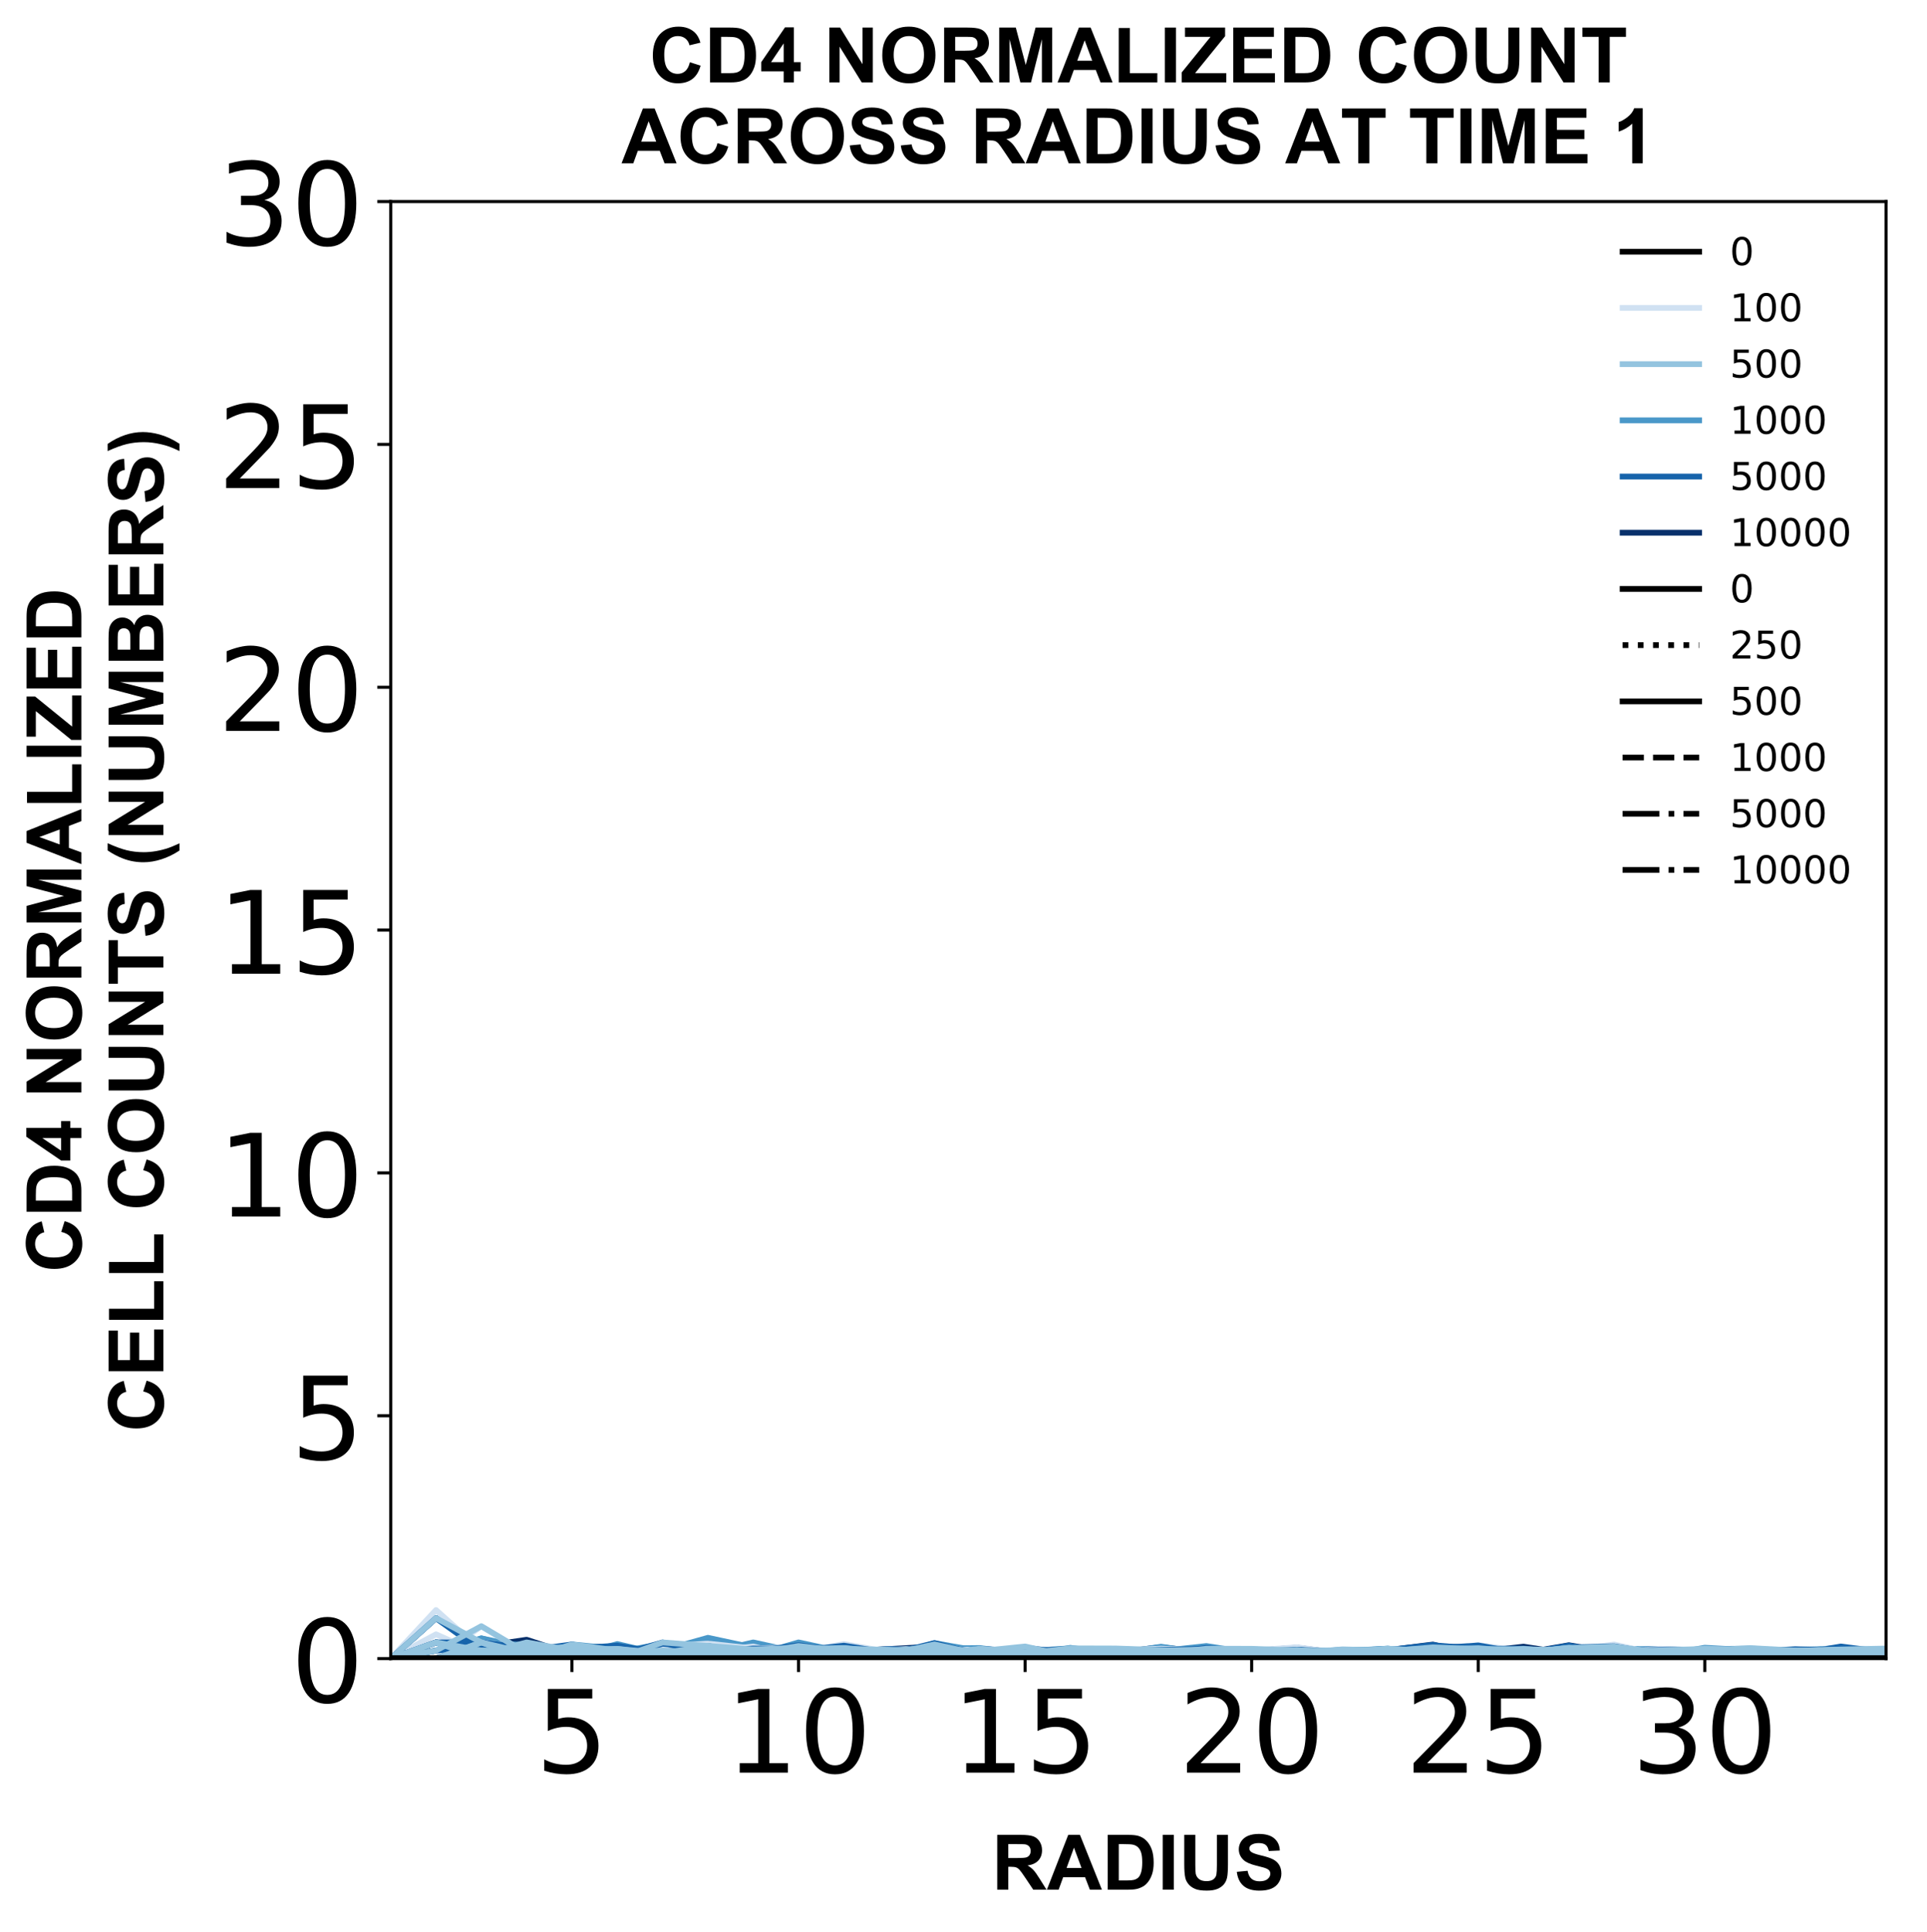 <?xml version="1.0" encoding="utf-8" standalone="no"?>
<!DOCTYPE svg PUBLIC "-//W3C//DTD SVG 1.1//EN"
  "http://www.w3.org/Graphics/SVG/1.1/DTD/svg11.dtd">
<!-- Created with matplotlib (https://matplotlib.org/) -->
<svg height="504.658pt" version="1.1" viewBox="0 0 503.356 504.658" width="503.356pt" xmlns="http://www.w3.org/2000/svg" xmlns:xlink="http://www.w3.org/1999/xlink">
 <defs>
  <style type="text/css">
*{stroke-linecap:butt;stroke-linejoin:round;}
  </style>
 </defs>
 <g id="figure_1">
  <g id="patch_1">
   <path d="M 0 504.658 
L 503.356 504.658 
L 503.356 -0 
L 0 -0 
z
" style="fill:#ffffff;"/>
  </g>
  <g id="axes_1">
   <g id="patch_2">
    <path d="M 102.056 433.161 
L 492.656 433.161 
L 492.656 52.641 
L 102.056 52.641 
z
" style="fill:#ffffff;"/>
   </g>
   <g id="matplotlib.axis_1">
    <g id="xtick_1">
     <g id="line2d_1">
      <defs>
       <path d="M 0 0 
L 0 3.5 
" id="m0617a1d92d" style="stroke:#000000;stroke-width:0.8;"/>
      </defs>
      <g>
       <use style="stroke:#000000;stroke-width:0.8;" x="149.401" xlink:href="#m0617a1d92d" y="433.161"/>
      </g>
     </g>
     <g id="text_1">
      <!-- 5 -->
      <defs>
       <path d="M 10.797 72.906 
L 49.516 72.906 
L 49.516 64.594 
L 19.828 64.594 
L 19.828 46.734 
Q 21.969 47.469 24.109 47.828 
Q 26.266 48.188 28.422 48.188 
Q 40.625 48.188 47.75 41.5 
Q 54.891 34.812 54.891 23.391 
Q 54.891 11.625 47.562 5.094 
Q 40.234 -1.422 26.906 -1.422 
Q 22.312 -1.422 17.547 -0.641 
Q 12.797 0.141 7.719 1.703 
L 7.719 11.625 
Q 12.109 9.234 16.797 8.062 
Q 21.484 6.891 26.703 6.891 
Q 35.156 6.891 40.078 11.328 
Q 45.016 15.766 45.016 23.391 
Q 45.016 31 40.078 35.438 
Q 35.156 39.891 26.703 39.891 
Q 22.75 39.891 18.812 39.016 
Q 14.891 38.141 10.797 36.281 
z
" id="DejaVuSans-53"/>
      </defs>
      <g transform="translate(139.857 462.957)scale(0.3 -0.3)">
       <use xlink:href="#DejaVuSans-53"/>
      </g>
     </g>
    </g>
    <g id="xtick_2">
     <g id="line2d_2">
      <g>
       <use style="stroke:#000000;stroke-width:0.8;" x="208.583" xlink:href="#m0617a1d92d" y="433.161"/>
      </g>
     </g>
     <g id="text_2">
      <!-- 10 -->
      <defs>
       <path d="M 12.406 8.297 
L 28.516 8.297 
L 28.516 63.922 
L 10.984 60.406 
L 10.984 69.391 
L 28.422 72.906 
L 38.281 72.906 
L 38.281 8.297 
L 54.391 8.297 
L 54.391 0 
L 12.406 0 
z
" id="DejaVuSans-49"/>
       <path d="M 31.781 66.406 
Q 24.172 66.406 20.328 58.906 
Q 16.5 51.422 16.5 36.375 
Q 16.5 21.391 20.328 13.891 
Q 24.172 6.391 31.781 6.391 
Q 39.453 6.391 43.281 13.891 
Q 47.125 21.391 47.125 36.375 
Q 47.125 51.422 43.281 58.906 
Q 39.453 66.406 31.781 66.406 
z
M 31.781 74.219 
Q 44.047 74.219 50.516 64.516 
Q 56.984 54.828 56.984 36.375 
Q 56.984 17.969 50.516 8.266 
Q 44.047 -1.422 31.781 -1.422 
Q 19.531 -1.422 13.062 8.266 
Q 6.594 17.969 6.594 36.375 
Q 6.594 54.828 13.062 64.516 
Q 19.531 74.219 31.781 74.219 
z
" id="DejaVuSans-48"/>
      </defs>
      <g transform="translate(189.495 462.957)scale(0.3 -0.3)">
       <use xlink:href="#DejaVuSans-49"/>
       <use x="63.623" xlink:href="#DejaVuSans-48"/>
      </g>
     </g>
    </g>
    <g id="xtick_3">
     <g id="line2d_3">
      <g>
       <use style="stroke:#000000;stroke-width:0.8;" x="267.765" xlink:href="#m0617a1d92d" y="433.161"/>
      </g>
     </g>
     <g id="text_3">
      <!-- 15 -->
      <g transform="translate(248.677 462.957)scale(0.3 -0.3)">
       <use xlink:href="#DejaVuSans-49"/>
       <use x="63.623" xlink:href="#DejaVuSans-53"/>
      </g>
     </g>
    </g>
    <g id="xtick_4">
     <g id="line2d_4">
      <g>
       <use style="stroke:#000000;stroke-width:0.8;" x="326.947" xlink:href="#m0617a1d92d" y="433.161"/>
      </g>
     </g>
     <g id="text_4">
      <!-- 20 -->
      <defs>
       <path d="M 19.188 8.297 
L 53.609 8.297 
L 53.609 0 
L 7.328 0 
L 7.328 8.297 
Q 12.938 14.109 22.625 23.891 
Q 32.328 33.688 34.812 36.531 
Q 39.547 41.844 41.422 45.531 
Q 43.312 49.219 43.312 52.781 
Q 43.312 58.594 39.234 62.25 
Q 35.156 65.922 28.609 65.922 
Q 23.969 65.922 18.812 64.312 
Q 13.672 62.703 7.812 59.422 
L 7.812 69.391 
Q 13.766 71.781 18.938 73 
Q 24.125 74.219 28.422 74.219 
Q 39.75 74.219 46.484 68.547 
Q 53.219 62.891 53.219 53.422 
Q 53.219 48.922 51.531 44.891 
Q 49.859 40.875 45.406 35.406 
Q 44.188 33.984 37.641 27.219 
Q 31.109 20.453 19.188 8.297 
z
" id="DejaVuSans-50"/>
      </defs>
      <g transform="translate(307.859 462.957)scale(0.3 -0.3)">
       <use xlink:href="#DejaVuSans-50"/>
       <use x="63.623" xlink:href="#DejaVuSans-48"/>
      </g>
     </g>
    </g>
    <g id="xtick_5">
     <g id="line2d_5">
      <g>
       <use style="stroke:#000000;stroke-width:0.8;" x="386.128" xlink:href="#m0617a1d92d" y="433.161"/>
      </g>
     </g>
     <g id="text_5">
      <!-- 25 -->
      <g transform="translate(367.041 462.957)scale(0.3 -0.3)">
       <use xlink:href="#DejaVuSans-50"/>
       <use x="63.623" xlink:href="#DejaVuSans-53"/>
      </g>
     </g>
    </g>
    <g id="xtick_6">
     <g id="line2d_6">
      <g>
       <use style="stroke:#000000;stroke-width:0.8;" x="445.31" xlink:href="#m0617a1d92d" y="433.161"/>
      </g>
     </g>
     <g id="text_6">
      <!-- 30 -->
      <defs>
       <path d="M 40.578 39.312 
Q 47.656 37.797 51.625 33 
Q 55.609 28.219 55.609 21.188 
Q 55.609 10.406 48.188 4.484 
Q 40.766 -1.422 27.094 -1.422 
Q 22.516 -1.422 17.656 -0.516 
Q 12.797 0.391 7.625 2.203 
L 7.625 11.719 
Q 11.719 9.328 16.594 8.109 
Q 21.484 6.891 26.812 6.891 
Q 36.078 6.891 40.938 10.547 
Q 45.797 14.203 45.797 21.188 
Q 45.797 27.641 41.281 31.266 
Q 36.766 34.906 28.719 34.906 
L 20.219 34.906 
L 20.219 43.016 
L 29.109 43.016 
Q 36.375 43.016 40.234 45.922 
Q 44.094 48.828 44.094 54.297 
Q 44.094 59.906 40.109 62.906 
Q 36.141 65.922 28.719 65.922 
Q 24.656 65.922 20.016 65.031 
Q 15.375 64.156 9.812 62.312 
L 9.812 71.094 
Q 15.438 72.656 20.344 73.438 
Q 25.25 74.219 29.594 74.219 
Q 40.828 74.219 47.359 69.109 
Q 53.906 64.016 53.906 55.328 
Q 53.906 49.266 50.438 45.094 
Q 46.969 40.922 40.578 39.312 
z
" id="DejaVuSans-51"/>
      </defs>
      <g transform="translate(426.223 462.957)scale(0.3 -0.3)">
       <use xlink:href="#DejaVuSans-51"/>
       <use x="63.623" xlink:href="#DejaVuSans-48"/>
      </g>
     </g>
    </g>
    <g id="text_7">
     <!-- RADIUS -->
     <defs>
      <path d="M 7.328 0 
L 7.328 71.578 
L 37.75 71.578 
Q 49.219 71.578 54.422 69.641 
Q 59.625 67.719 62.75 62.781 
Q 65.875 57.859 65.875 51.516 
Q 65.875 43.453 61.125 38.203 
Q 56.391 32.953 46.969 31.594 
Q 51.656 28.859 54.703 25.578 
Q 57.766 22.312 62.938 13.969 
L 71.688 0 
L 54.391 0 
L 43.953 15.578 
Q 38.375 23.922 36.328 26.094 
Q 34.281 28.266 31.984 29.078 
Q 29.688 29.891 24.703 29.891 
L 21.781 29.891 
L 21.781 0 
z
M 21.781 41.312 
L 32.469 41.312 
Q 42.875 41.312 45.453 42.188 
Q 48.047 43.062 49.516 45.203 
Q 50.984 47.359 50.984 50.594 
Q 50.984 54.203 49.047 56.422 
Q 47.125 58.641 43.609 59.234 
Q 41.844 59.469 33.062 59.469 
L 21.781 59.469 
z
" id="Arial-BoldMT-82"/>
      <path d="M 71.828 0 
L 56.109 0 
L 49.859 16.266 
L 21.234 16.266 
L 15.328 0 
L 0 0 
L 27.875 71.578 
L 43.172 71.578 
z
M 45.219 28.328 
L 35.359 54.891 
L 25.688 28.328 
z
" id="Arial-BoldMT-65"/>
      <path d="M 7.234 71.578 
L 33.641 71.578 
Q 42.578 71.578 47.266 70.219 
Q 53.562 68.359 58.047 63.625 
Q 62.547 58.891 64.891 52.031 
Q 67.234 45.172 67.234 35.109 
Q 67.234 26.266 65.047 19.875 
Q 62.359 12.062 57.375 7.234 
Q 53.609 3.562 47.219 1.516 
Q 42.438 0 34.422 0 
L 7.234 0 
z
M 21.688 59.469 
L 21.688 12.062 
L 32.469 12.062 
Q 38.531 12.062 41.219 12.75 
Q 44.734 13.625 47.047 15.719 
Q 49.359 17.828 50.828 22.625 
Q 52.297 27.438 52.297 35.75 
Q 52.297 44.047 50.828 48.484 
Q 49.359 52.938 46.719 55.422 
Q 44.094 57.906 40.047 58.797 
Q 37.016 59.469 28.172 59.469 
z
" id="Arial-BoldMT-68"/>
      <path d="M 6.844 0 
L 6.844 71.578 
L 21.297 71.578 
L 21.297 0 
z
" id="Arial-BoldMT-73"/>
      <path d="M 7.172 71.578 
L 21.625 71.578 
L 21.625 32.812 
Q 21.625 23.578 22.172 20.844 
Q 23.094 16.453 26.578 13.797 
Q 30.078 11.141 36.141 11.141 
Q 42.281 11.141 45.406 13.641 
Q 48.531 16.156 49.172 19.812 
Q 49.812 23.484 49.812 31.984 
L 49.812 71.578 
L 64.266 71.578 
L 64.266 33.984 
Q 64.266 21.094 63.094 15.766 
Q 61.922 10.453 58.766 6.781 
Q 55.609 3.125 50.328 0.953 
Q 45.062 -1.219 36.578 -1.219 
Q 26.312 -1.219 21.016 1.141 
Q 15.719 3.516 12.641 7.297 
Q 9.578 11.078 8.594 15.234 
Q 7.172 21.391 7.172 33.406 
z
" id="Arial-BoldMT-85"/>
      <path d="M 3.609 23.297 
L 17.672 24.656 
Q 18.953 17.578 22.828 14.25 
Q 26.703 10.938 33.297 10.938 
Q 40.281 10.938 43.812 13.891 
Q 47.359 16.844 47.359 20.797 
Q 47.359 23.344 45.875 25.125 
Q 44.391 26.906 40.672 28.219 
Q 38.141 29.109 29.109 31.344 
Q 17.484 34.234 12.797 38.422 
Q 6.203 44.344 6.203 52.828 
Q 6.203 58.297 9.297 63.062 
Q 12.406 67.828 18.234 70.312 
Q 24.078 72.797 32.328 72.797 
Q 45.797 72.797 52.609 66.891 
Q 59.422 60.984 59.766 51.125 
L 45.312 50.484 
Q 44.391 56 41.328 58.422 
Q 38.281 60.844 32.172 60.844 
Q 25.875 60.844 22.312 58.25 
Q 20.016 56.594 20.016 53.812 
Q 20.016 51.266 22.172 49.469 
Q 24.906 47.172 35.453 44.672 
Q 46 42.188 51.047 39.516 
Q 56.109 36.859 58.953 32.25 
Q 61.812 27.641 61.812 20.844 
Q 61.812 14.703 58.391 9.328 
Q 54.984 3.953 48.734 1.344 
Q 42.484 -1.266 33.156 -1.266 
Q 19.578 -1.266 12.297 5 
Q 5.031 11.281 3.609 23.297 
z
" id="Arial-BoldMT-83"/>
     </defs>
     <g transform="translate(259.02 493.511)scale(0.2 -0.2)">
      <use xlink:href="#Arial-BoldMT-82"/>
      <use x="72.217" xlink:href="#Arial-BoldMT-65"/>
      <use x="144.434" xlink:href="#Arial-BoldMT-68"/>
      <use x="216.65" xlink:href="#Arial-BoldMT-73"/>
      <use x="244.434" xlink:href="#Arial-BoldMT-85"/>
      <use x="316.65" xlink:href="#Arial-BoldMT-83"/>
     </g>
    </g>
   </g>
   <g id="matplotlib.axis_2">
    <g id="ytick_1">
     <g id="line2d_7">
      <defs>
       <path d="M 0 0 
L -3.5 0 
" id="mf0f42f0905" style="stroke:#000000;stroke-width:0.8;"/>
      </defs>
      <g>
       <use style="stroke:#000000;stroke-width:0.8;" x="102.056" xlink:href="#mf0f42f0905" y="433.161"/>
      </g>
     </g>
     <g id="text_8">
      <!-- 0 -->
      <g transform="translate(75.968 444.559)scale(0.3 -0.3)">
       <use xlink:href="#DejaVuSans-48"/>
      </g>
     </g>
    </g>
    <g id="ytick_2">
     <g id="line2d_8">
      <g>
       <use style="stroke:#000000;stroke-width:0.8;" x="102.056" xlink:href="#mf0f42f0905" y="369.741"/>
      </g>
     </g>
     <g id="text_9">
      <!-- 5 -->
      <g transform="translate(75.968 381.139)scale(0.3 -0.3)">
       <use xlink:href="#DejaVuSans-53"/>
      </g>
     </g>
    </g>
    <g id="ytick_3">
     <g id="line2d_9">
      <g>
       <use style="stroke:#000000;stroke-width:0.8;" x="102.056" xlink:href="#mf0f42f0905" y="306.321"/>
      </g>
     </g>
     <g id="text_10">
      <!-- 10 -->
      <g transform="translate(56.881 317.719)scale(0.3 -0.3)">
       <use xlink:href="#DejaVuSans-49"/>
       <use x="63.623" xlink:href="#DejaVuSans-48"/>
      </g>
     </g>
    </g>
    <g id="ytick_4">
     <g id="line2d_10">
      <g>
       <use style="stroke:#000000;stroke-width:0.8;" x="102.056" xlink:href="#mf0f42f0905" y="242.901"/>
      </g>
     </g>
     <g id="text_11">
      <!-- 15 -->
      <g transform="translate(56.881 254.299)scale(0.3 -0.3)">
       <use xlink:href="#DejaVuSans-49"/>
       <use x="63.623" xlink:href="#DejaVuSans-53"/>
      </g>
     </g>
    </g>
    <g id="ytick_5">
     <g id="line2d_11">
      <g>
       <use style="stroke:#000000;stroke-width:0.8;" x="102.056" xlink:href="#mf0f42f0905" y="179.481"/>
      </g>
     </g>
     <g id="text_12">
      <!-- 20 -->
      <g transform="translate(56.881 190.879)scale(0.3 -0.3)">
       <use xlink:href="#DejaVuSans-50"/>
       <use x="63.623" xlink:href="#DejaVuSans-48"/>
      </g>
     </g>
    </g>
    <g id="ytick_6">
     <g id="line2d_12">
      <g>
       <use style="stroke:#000000;stroke-width:0.8;" x="102.056" xlink:href="#mf0f42f0905" y="116.061"/>
      </g>
     </g>
     <g id="text_13">
      <!-- 25 -->
      <g transform="translate(56.881 127.459)scale(0.3 -0.3)">
       <use xlink:href="#DejaVuSans-50"/>
       <use x="63.623" xlink:href="#DejaVuSans-53"/>
      </g>
     </g>
    </g>
    <g id="ytick_7">
     <g id="line2d_13">
      <g>
       <use style="stroke:#000000;stroke-width:0.8;" x="102.056" xlink:href="#mf0f42f0905" y="52.641"/>
      </g>
     </g>
     <g id="text_14">
      <!-- 30 -->
      <g transform="translate(56.881 64.039)scale(0.3 -0.3)">
       <use xlink:href="#DejaVuSans-51"/>
       <use x="63.623" xlink:href="#DejaVuSans-48"/>
      </g>
     </g>
    </g>
    <g id="text_15">
     <!-- CD4 NORMALIZED -->
     <defs>
      <path d="M 53.078 26.312 
L 67.094 21.875 
Q 63.875 10.156 56.375 4.469 
Q 48.875 -1.219 37.359 -1.219 
Q 23.094 -1.219 13.906 8.516 
Q 4.734 18.266 4.734 35.156 
Q 4.734 53.031 13.953 62.906 
Q 23.188 72.797 38.234 72.797 
Q 51.375 72.797 59.578 65.047 
Q 64.453 60.453 66.891 51.859 
L 52.594 48.438 
Q 51.312 54 47.281 57.219 
Q 43.266 60.453 37.5 60.453 
Q 29.547 60.453 24.578 54.734 
Q 19.625 49.031 19.625 36.234 
Q 19.625 22.656 24.5 16.891 
Q 29.391 11.141 37.203 11.141 
Q 42.969 11.141 47.109 14.797 
Q 51.266 18.453 53.078 26.312 
z
" id="Arial-BoldMT-67"/>
      <path d="M 31.156 0 
L 31.156 14.406 
L 1.859 14.406 
L 1.859 26.422 
L 32.906 71.875 
L 44.438 71.875 
L 44.438 26.469 
L 53.328 26.469 
L 53.328 14.406 
L 44.438 14.406 
L 44.438 0 
z
M 31.156 26.469 
L 31.156 50.922 
L 14.703 26.469 
z
" id="Arial-BoldMT-52"/>
      <path id="Arial-BoldMT-32"/>
      <path d="M 7.422 0 
L 7.422 71.578 
L 21.484 71.578 
L 50.781 23.781 
L 50.781 71.578 
L 64.203 71.578 
L 64.203 0 
L 49.703 0 
L 20.844 46.688 
L 20.844 0 
z
" id="Arial-BoldMT-78"/>
      <path d="M 4.344 35.359 
Q 4.344 46.297 7.625 53.719 
Q 10.062 59.188 14.281 63.531 
Q 18.5 67.875 23.531 69.969 
Q 30.219 72.797 38.969 72.797 
Q 54.781 72.797 64.281 62.984 
Q 73.781 53.172 73.781 35.688 
Q 73.781 18.359 64.359 8.562 
Q 54.938 -1.219 39.156 -1.219 
Q 23.188 -1.219 13.766 8.516 
Q 4.344 18.266 4.344 35.359 
z
M 19.234 35.844 
Q 19.234 23.688 24.844 17.406 
Q 30.469 11.141 39.109 11.141 
Q 47.75 11.141 53.297 17.359 
Q 58.844 23.578 58.844 36.031 
Q 58.844 48.344 53.438 54.391 
Q 48.047 60.453 39.109 60.453 
Q 30.172 60.453 24.703 54.312 
Q 19.234 48.188 19.234 35.844 
z
" id="Arial-BoldMT-79"/>
      <path d="M 7.078 0 
L 7.078 71.578 
L 28.719 71.578 
L 41.703 22.75 
L 54.547 71.578 
L 76.219 71.578 
L 76.219 0 
L 62.797 0 
L 62.797 56.344 
L 48.578 0 
L 34.672 0 
L 20.516 56.344 
L 20.516 0 
z
" id="Arial-BoldMT-77"/>
      <path d="M 7.672 0 
L 7.672 71 
L 22.125 71 
L 22.125 12.062 
L 58.062 12.062 
L 58.062 0 
z
" id="Arial-BoldMT-76"/>
      <path d="M 1.078 0 
L 1.078 13.031 
L 38.672 59.469 
L 5.328 59.469 
L 5.328 71.578 
L 57.719 71.578 
L 57.719 60.359 
L 18.5 12.062 
L 59.234 12.062 
L 59.234 0 
z
" id="Arial-BoldMT-90"/>
      <path d="M 7.281 0 
L 7.281 71.578 
L 60.359 71.578 
L 60.359 59.469 
L 21.734 59.469 
L 21.734 43.609 
L 57.672 43.609 
L 57.672 31.547 
L 21.734 31.547 
L 21.734 12.062 
L 61.719 12.062 
L 61.719 0 
z
" id="Arial-BoldMT-69"/>
     </defs>
     <g transform="translate(21.253 332.343)rotate(-90)scale(0.2 -0.2)">
      <use xlink:href="#Arial-BoldMT-67"/>
      <use x="72.217" xlink:href="#Arial-BoldMT-68"/>
      <use x="144.434" xlink:href="#Arial-BoldMT-52"/>
      <use x="200.049" xlink:href="#Arial-BoldMT-32"/>
      <use x="227.832" xlink:href="#Arial-BoldMT-78"/>
      <use x="300.049" xlink:href="#Arial-BoldMT-79"/>
      <use x="377.832" xlink:href="#Arial-BoldMT-82"/>
      <use x="450.049" xlink:href="#Arial-BoldMT-77"/>
      <use x="533.35" xlink:href="#Arial-BoldMT-65"/>
      <use x="605.566" xlink:href="#Arial-BoldMT-76"/>
      <use x="666.65" xlink:href="#Arial-BoldMT-73"/>
      <use x="694.434" xlink:href="#Arial-BoldMT-90"/>
      <use x="755.518" xlink:href="#Arial-BoldMT-69"/>
      <use x="822.217" xlink:href="#Arial-BoldMT-68"/>
     </g>
     <!-- CELL COUNTS (NUMBERS) -->
     <defs>
      <path d="M 23.391 0 
L 23.391 59.469 
L 2.156 59.469 
L 2.156 71.578 
L 59.031 71.578 
L 59.031 59.469 
L 37.844 59.469 
L 37.844 0 
z
" id="Arial-BoldMT-84"/>
      <path d="M 29.938 -21.047 
L 20.516 -21.047 
Q 13.031 -9.766 9.125 2.391 
Q 5.219 14.547 5.219 25.922 
Q 5.219 40.047 10.062 52.641 
Q 14.266 63.578 20.703 72.797 
L 30.078 72.797 
Q 23.391 58.016 20.875 47.625 
Q 18.359 37.25 18.359 25.641 
Q 18.359 17.625 19.844 9.219 
Q 21.344 0.828 23.922 -6.734 
Q 25.641 -11.719 29.938 -21.047 
z
" id="Arial-BoldMT-40"/>
      <path d="M 7.328 71.578 
L 35.938 71.578 
Q 44.438 71.578 48.609 70.875 
Q 52.781 70.172 56.078 67.922 
Q 59.375 65.672 61.562 61.938 
Q 63.766 58.203 63.766 53.562 
Q 63.766 48.531 61.047 44.328 
Q 58.344 40.141 53.719 38.031 
Q 60.25 36.141 63.766 31.547 
Q 67.281 26.953 67.281 20.75 
Q 67.281 15.875 65.016 11.25 
Q 62.75 6.641 58.812 3.875 
Q 54.891 1.125 49.125 0.484 
Q 45.516 0.094 31.688 0 
L 7.328 0 
z
M 21.781 59.672 
L 21.781 43.109 
L 31.25 43.109 
Q 39.703 43.109 41.75 43.359 
Q 45.453 43.797 47.578 45.922 
Q 49.703 48.047 49.703 51.516 
Q 49.703 54.828 47.875 56.906 
Q 46.047 58.984 42.438 59.422 
Q 40.281 59.672 30.078 59.672 
z
M 21.781 31.203 
L 21.781 12.062 
L 35.156 12.062 
Q 42.969 12.062 45.062 12.5 
Q 48.297 13.094 50.312 15.359 
Q 52.344 17.625 52.344 21.438 
Q 52.344 24.656 50.781 26.906 
Q 49.219 29.156 46.266 30.172 
Q 43.312 31.203 33.453 31.203 
z
" id="Arial-BoldMT-66"/>
      <path d="M 3.375 -21.047 
Q 7.422 -12.359 9.078 -7.719 
Q 10.75 -3.078 12.156 2.969 
Q 13.578 9.031 14.25 14.469 
Q 14.938 19.922 14.938 25.641 
Q 14.938 37.25 12.453 47.625 
Q 9.969 58.016 3.266 72.797 
L 12.594 72.797 
Q 19.969 62.312 24.047 50.531 
Q 28.125 38.766 28.125 26.656 
Q 28.125 16.453 24.906 4.781 
Q 21.234 -8.297 12.844 -21.047 
z
" id="Arial-BoldMT-41"/>
     </defs>
     <g transform="translate(42.671 374.003)rotate(-90)scale(0.2 -0.2)">
      <use xlink:href="#Arial-BoldMT-67"/>
      <use x="72.217" xlink:href="#Arial-BoldMT-69"/>
      <use x="138.916" xlink:href="#Arial-BoldMT-76"/>
      <use x="200" xlink:href="#Arial-BoldMT-76"/>
      <use x="261.068" xlink:href="#Arial-BoldMT-32"/>
      <use x="288.852" xlink:href="#Arial-BoldMT-67"/>
      <use x="361.068" xlink:href="#Arial-BoldMT-79"/>
      <use x="438.852" xlink:href="#Arial-BoldMT-85"/>
      <use x="511.068" xlink:href="#Arial-BoldMT-78"/>
      <use x="583.285" xlink:href="#Arial-BoldMT-84"/>
      <use x="644.369" xlink:href="#Arial-BoldMT-83"/>
      <use x="711.068" xlink:href="#Arial-BoldMT-32"/>
      <use x="738.852" xlink:href="#Arial-BoldMT-40"/>
      <use x="772.152" xlink:href="#Arial-BoldMT-78"/>
      <use x="844.369" xlink:href="#Arial-BoldMT-85"/>
      <use x="916.586" xlink:href="#Arial-BoldMT-77"/>
      <use x="999.887" xlink:href="#Arial-BoldMT-66"/>
      <use x="1072.104" xlink:href="#Arial-BoldMT-69"/>
      <use x="1138.803" xlink:href="#Arial-BoldMT-82"/>
      <use x="1211.02" xlink:href="#Arial-BoldMT-83"/>
      <use x="1277.719" xlink:href="#Arial-BoldMT-41"/>
     </g>
    </g>
   </g>
   <g id="line2d_14">
    <path clip-path="url(#p3abe059435)" d="M 102.056 433.161 
L 113.892 428.933 
L 125.728 431.047 
L 137.565 431.047 
L 149.401 432.633 
L 161.237 431.893 
L 173.074 431.4 
L 184.91 432.255 
L 196.747 429.462 
L 208.583 431.282 
L 220.419 430.836 
L 232.256 432.008 
L 244.092 431.4 
L 255.928 431.535 
L 267.765 431.802 
L 279.601 432.598 
L 291.437 431.576 
L 303.274 431.793 
L 315.11 430.812 
L 326.947 430.825 
L 338.783 430.942 
L 350.619 431.551 
L 362.456 430.951 
L 374.292 431.783 
L 386.128 431.4 
L 397.965 431.808 
L 409.801 430.966 
L 421.637 431.83 
L 433.474 431.047 
L 445.31 431.047 
L 457.147 431.681 
L 468.983 431.456 
L 480.819 430.981 
L 492.656 430.983 
" style="fill:none;stroke:#08306b;stroke-linecap:square;stroke-width:1.5;"/>
   </g>
   <g id="line2d_15">
    <path clip-path="url(#p3abe059435)" d="M 102.056 433.161 
L 113.892 428.933 
L 125.728 433.161 
L 137.565 433.161 
L 149.401 431.047 
L 161.237 431.47 
L 173.074 431.047 
L 184.91 428.933 
L 196.747 431.047 
L 208.583 432.457 
L 220.419 431.259 
L 232.256 431.816 
L 244.092 431.223 
L 255.928 431.698 
L 267.765 432.104 
L 279.601 432.034 
L 291.437 431.312 
L 303.274 431.793 
L 315.11 431.047 
L 326.947 431.715 
L 338.783 430.836 
L 350.619 431.349 
L 362.456 431.336 
L 374.292 431.231 
L 386.128 432.28 
L 397.965 431.724 
L 409.801 429.665 
L 421.637 431.674 
L 433.474 431.953 
L 445.31 430.829 
L 457.147 430.765 
L 468.983 431.388 
L 480.819 430.849 
L 492.656 431.496 
" style="fill:none;stroke:#08306b;stroke-linecap:square;stroke-width:1.5;"/>
   </g>
   <g id="line2d_16">
    <path clip-path="url(#p3abe059435)" d="M 102.056 433.161 
L 113.892 433.161 
L 125.728 428.933 
L 137.565 433.161 
L 149.401 432.104 
L 161.237 432.316 
L 173.074 432.809 
L 184.91 431.047 
L 196.747 431.84 
L 208.583 432.691 
L 220.419 431.259 
L 232.256 430.663 
L 244.092 429.99 
L 255.928 431.86 
L 267.765 432.255 
L 279.601 430.624 
L 291.437 430.915 
L 303.274 430.799 
L 315.11 430.93 
L 326.947 431.27 
L 338.783 431.259 
L 350.619 431.651 
L 362.456 430.951 
L 374.292 429.485 
L 386.128 432.28 
L 397.965 431.977 
L 409.801 431.86 
L 421.637 431.126 
L 433.474 431.878 
L 445.31 431.047 
L 457.147 430.977 
L 468.983 431.32 
L 480.819 431.179 
L 492.656 431.56 
" style="fill:none;stroke:#08306b;stroke-linecap:square;stroke-width:1.5;"/>
   </g>
   <g id="line2d_17">
    <path clip-path="url(#p3abe059435)" d="M 102.056 433.161 
L 113.892 431.047 
L 125.728 431.047 
L 137.565 429.638 
L 149.401 432.633 
L 161.237 430.202 
L 173.074 432.457 
L 184.91 431.651 
L 196.747 431.047 
L 208.583 431.282 
L 220.419 433.161 
L 232.256 431.816 
L 244.092 429.814 
L 255.928 431.21 
L 267.765 431.953 
L 279.601 432.034 
L 291.437 431.576 
L 303.274 431.42 
L 315.11 431.634 
L 326.947 431.937 
L 338.783 432.104 
L 350.619 432.658 
L 362.456 431.432 
L 374.292 430.955 
L 386.128 431.84 
L 397.965 431.385 
L 409.801 431.86 
L 421.637 431.047 
L 433.474 430.67 
L 445.31 431.047 
L 457.147 431.329 
L 468.983 430.911 
L 480.819 430.783 
L 492.656 430.663 
" style="fill:none;stroke:#08306b;stroke-linecap:square;stroke-width:1.5;"/>
   </g>
   <g id="line2d_18">
    <path clip-path="url(#p3abe059435)" d="M 102.056 433.161 
L 113.892 428.933 
L 125.728 429.99 
L 137.565 428.229 
L 149.401 432.104 
L 161.237 432.316 
L 173.074 432.104 
L 184.91 431.651 
L 196.747 431.047 
L 208.583 431.752 
L 220.419 431.47 
L 232.256 431.432 
L 244.092 430.695 
L 255.928 431.372 
L 267.765 432.104 
L 279.601 431.329 
L 291.437 431.576 
L 303.274 432.539 
L 315.11 431.869 
L 326.947 431.826 
L 338.783 431.153 
L 350.619 431.853 
L 362.456 431.239 
L 374.292 430.128 
L 386.128 430.166 
L 397.965 431.301 
L 409.801 431.372 
L 421.637 431.517 
L 433.474 431.274 
L 445.31 431.558 
L 457.147 431.47 
L 468.983 431.525 
L 480.819 431.113 
L 492.656 431.047 
" style="fill:none;stroke:#08306b;stroke-linecap:square;stroke-width:1.5;"/>
   </g>
   <g id="line2d_19">
    <path clip-path="url(#p3abe059435)" d="M 102.056 433.161 
L 113.892 433.161 
L 125.728 429.99 
L 137.565 430.343 
L 149.401 433.161 
L 161.237 432.738 
L 173.074 431.4 
L 184.91 431.651 
L 196.747 431.576 
L 208.583 431.987 
L 220.419 431.893 
L 232.256 432.2 
L 244.092 432.28 
L 255.928 431.535 
L 267.765 432.104 
L 279.601 430.624 
L 291.437 431.84 
L 303.274 432.166 
L 315.11 431.752 
L 326.947 431.159 
L 338.783 430.307 
L 350.619 431.752 
L 362.456 431.143 
L 374.292 431.139 
L 386.128 429.902 
L 397.965 431.385 
L 409.801 430.478 
L 421.637 430.891 
L 433.474 431.349 
L 445.31 430.829 
L 457.147 432.175 
L 468.983 431.047 
L 480.819 431.51 
L 492.656 431.496 
" style="fill:none;stroke:#08306b;stroke-linecap:square;stroke-width:1.5;"/>
   </g>
   <g id="line2d_20">
    <path clip-path="url(#p3abe059435)" d="M 102.056 433.161 
L 113.892 433.161 
L 125.728 433.161 
L 137.565 433.161 
L 149.401 433.161 
L 161.237 433.161 
L 173.074 429.638 
L 184.91 430.443 
L 196.747 430.255 
L 208.583 430.812 
L 220.419 430.202 
L 232.256 431.239 
L 244.092 431.047 
L 255.928 431.21 
L 267.765 430.896 
L 279.601 431.893 
L 291.437 431.312 
L 303.274 431.047 
L 315.11 431.869 
L 326.947 432.049 
L 338.783 431.999 
L 350.619 431.551 
L 362.456 430.663 
L 374.292 430.955 
L 386.128 431.664 
L 397.965 431.639 
L 409.801 430.559 
L 421.637 430.577 
L 433.474 431.425 
L 445.31 430.829 
L 457.147 431.611 
L 468.983 431.729 
L 480.819 431.378 
L 492.656 432.008 
" style="fill:none;stroke:#08306b;stroke-linecap:square;stroke-width:1.5;"/>
   </g>
   <g id="line2d_21">
    <path clip-path="url(#p3abe059435)" d="M 102.056 433.161 
L 113.892 433.161 
L 125.728 431.047 
L 137.565 430.343 
L 149.401 430.519 
L 161.237 432.316 
L 173.074 432.809 
L 184.91 431.349 
L 196.747 431.84 
L 208.583 430.343 
L 220.419 430.836 
L 232.256 432.008 
L 244.092 432.633 
L 255.928 431.047 
L 267.765 431.047 
L 279.601 431.611 
L 291.437 431.576 
L 303.274 430.177 
L 315.11 431.517 
L 326.947 431.159 
L 338.783 431.999 
L 350.619 431.349 
L 362.456 430.855 
L 374.292 431.415 
L 386.128 430.695 
L 397.965 431.977 
L 409.801 431.454 
L 421.637 430.891 
L 433.474 430.821 
L 445.31 431.922 
L 457.147 430.836 
L 468.983 431.184 
L 480.819 431.906 
L 492.656 431.496 
" style="fill:none;stroke:#08306b;stroke-linecap:square;stroke-width:1.5;"/>
   </g>
   <g id="line2d_22">
    <path clip-path="url(#p3abe059435)" d="M 102.056 433.161 
L 113.892 422.591 
L 125.728 429.99 
L 137.565 429.638 
L 149.401 431.576 
L 161.237 431.47 
L 173.074 432.457 
L 184.91 431.047 
L 196.747 431.576 
L 208.583 431.282 
L 220.419 430.202 
L 232.256 431.432 
L 244.092 430.166 
L 255.928 431.372 
L 267.765 431.349 
L 279.601 432.316 
L 291.437 431.312 
L 303.274 430.923 
L 315.11 430.695 
L 326.947 430.936 
L 338.783 431.364 
L 350.619 431.148 
L 362.456 432.008 
L 374.292 432.058 
L 386.128 431.4 
L 397.965 430.033 
L 409.801 431.86 
L 421.637 431.83 
L 433.474 431.425 
L 445.31 430.901 
L 457.147 432.104 
L 468.983 431.388 
L 480.819 431.972 
L 492.656 430.983 
" style="fill:none;stroke:#08306b;stroke-linecap:square;stroke-width:1.5;"/>
   </g>
   <g id="line2d_23">
    <path clip-path="url(#p3abe059435)" d="M 102.056 433.161 
L 113.892 428.933 
L 125.728 431.047 
L 137.565 432.457 
L 149.401 429.99 
L 161.237 430.202 
L 173.074 432.809 
L 184.91 431.651 
L 196.747 431.047 
L 208.583 431.752 
L 220.419 432.104 
L 232.256 431.816 
L 244.092 430.871 
L 255.928 431.698 
L 267.765 431.5 
L 279.601 431.188 
L 291.437 432.368 
L 303.274 430.55 
L 315.11 431.517 
L 326.947 432.271 
L 338.783 432.104 
L 350.619 431.551 
L 362.456 431.336 
L 374.292 431.231 
L 386.128 430.783 
L 397.965 431.216 
L 409.801 430.885 
L 421.637 430.421 
L 433.474 431.5 
L 445.31 431.922 
L 457.147 431.4 
L 468.983 431.047 
L 480.819 430.651 
L 492.656 431.368 
" style="fill:none;stroke:#08306b;stroke-linecap:square;stroke-width:1.5;"/>
   </g>
   <g id="line2d_24">
    <path clip-path="url(#p3abe059435)" d="M 102.056 433.161 
L 113.892 431.047 
L 125.728 429.99 
L 137.565 431.752 
L 149.401 433.161 
L 161.237 431.047 
L 173.074 431.752 
L 184.91 431.651 
L 196.747 428.933 
L 208.583 431.517 
L 220.419 431.259 
L 232.256 431.816 
L 244.092 431.928 
L 255.928 431.86 
L 267.765 431.5 
L 279.601 432.316 
L 291.437 431.972 
L 303.274 431.172 
L 315.11 429.873 
L 326.947 431.715 
L 338.783 431.364 
L 350.619 430.947 
L 362.456 431.143 
L 374.292 431.599 
L 386.128 431.4 
L 397.965 431.385 
L 409.801 431.616 
L 421.637 431.674 
L 433.474 431.576 
L 445.31 431.047 
L 457.147 431.4 
L 468.983 430.843 
L 480.819 430.915 
L 492.656 431.303 
" style="fill:none;stroke:#4a98c9;stroke-linecap:square;stroke-width:1.5;"/>
   </g>
   <g id="line2d_25">
    <path clip-path="url(#p3abe059435)" d="M 102.056 433.161 
L 113.892 431.047 
L 125.728 432.104 
L 137.565 433.161 
L 149.401 431.047 
L 161.237 431.47 
L 173.074 429.286 
L 184.91 431.047 
L 196.747 431.312 
L 208.583 431.282 
L 220.419 432.316 
L 232.256 431.624 
L 244.092 430.871 
L 255.928 432.186 
L 267.765 431.953 
L 279.601 431.752 
L 291.437 431.047 
L 303.274 431.669 
L 315.11 431.634 
L 326.947 431.159 
L 338.783 430.73 
L 350.619 431.853 
L 362.456 431.047 
L 374.292 431.323 
L 386.128 431.928 
L 397.965 431.724 
L 409.801 430.072 
L 421.637 431.752 
L 433.474 432.104 
L 445.31 430.683 
L 457.147 430.554 
L 468.983 431.661 
L 480.819 430.783 
L 492.656 431.111 
" style="fill:none;stroke:#4a98c9;stroke-linecap:square;stroke-width:1.5;"/>
   </g>
   <g id="line2d_26">
    <path clip-path="url(#p3abe059435)" d="M 102.056 433.161 
L 113.892 433.161 
L 125.728 429.99 
L 137.565 433.161 
L 149.401 432.104 
L 161.237 432.738 
L 173.074 432.104 
L 184.91 431.349 
L 196.747 432.104 
L 208.583 431.987 
L 220.419 431.259 
L 232.256 431.432 
L 244.092 431.047 
L 255.928 431.372 
L 267.765 431.198 
L 279.601 430.484 
L 291.437 431.179 
L 303.274 431.42 
L 315.11 430.93 
L 326.947 431.27 
L 338.783 431.047 
L 350.619 431.148 
L 362.456 430.567 
L 374.292 431.323 
L 386.128 431.223 
L 397.965 432.147 
L 409.801 431.21 
L 421.637 431.517 
L 433.474 432.406 
L 445.31 430.318 
L 457.147 430.977 
L 468.983 431.525 
L 480.819 431.312 
L 492.656 431.368 
" style="fill:none;stroke:#4a98c9;stroke-linecap:square;stroke-width:1.5;"/>
   </g>
   <g id="line2d_27">
    <path clip-path="url(#p3abe059435)" d="M 102.056 433.161 
L 113.892 433.161 
L 125.728 432.104 
L 137.565 431.047 
L 149.401 431.576 
L 161.237 430.202 
L 173.074 432.104 
L 184.91 431.349 
L 196.747 431.312 
L 208.583 431.517 
L 220.419 432.95 
L 232.256 432.585 
L 244.092 429.109 
L 255.928 431.21 
L 267.765 431.651 
L 279.601 431.47 
L 291.437 431.047 
L 303.274 431.545 
L 315.11 431.869 
L 326.947 431.937 
L 338.783 431.999 
L 350.619 432.155 
L 362.456 431.528 
L 374.292 431.231 
L 386.128 431.664 
L 397.965 431.301 
L 409.801 431.942 
L 421.637 430.656 
L 433.474 430.67 
L 445.31 430.974 
L 457.147 431.752 
L 468.983 430.843 
L 480.819 430.585 
L 492.656 430.663 
" style="fill:none;stroke:#4a98c9;stroke-linecap:square;stroke-width:1.5;"/>
   </g>
   <g id="line2d_28">
    <path clip-path="url(#p3abe059435)" d="M 102.056 433.161 
L 113.892 431.047 
L 125.728 427.876 
L 137.565 430.343 
L 149.401 432.633 
L 161.237 432.316 
L 173.074 430.343 
L 184.91 431.953 
L 196.747 431.84 
L 208.583 432.222 
L 220.419 430.413 
L 232.256 431.432 
L 244.092 430.871 
L 255.928 430.885 
L 267.765 432.255 
L 279.601 431.893 
L 291.437 430.915 
L 303.274 432.415 
L 315.11 431.517 
L 326.947 431.937 
L 338.783 431.47 
L 350.619 431.349 
L 362.456 430.951 
L 374.292 430.588 
L 386.128 430.166 
L 397.965 431.132 
L 409.801 431.21 
L 421.637 431.752 
L 433.474 431.5 
L 445.31 431.63 
L 457.147 431.329 
L 468.983 431.252 
L 480.819 431.245 
L 492.656 430.983 
" style="fill:none;stroke:#4a98c9;stroke-linecap:square;stroke-width:1.5;"/>
   </g>
   <g id="line2d_29">
    <path clip-path="url(#p3abe059435)" d="M 102.056 433.161 
L 113.892 433.161 
L 125.728 427.876 
L 137.565 431.047 
L 149.401 433.161 
L 161.237 433.161 
L 173.074 431.047 
L 184.91 431.349 
L 196.747 432.104 
L 208.583 431.752 
L 220.419 431.681 
L 232.256 432.008 
L 244.092 432.28 
L 255.928 431.372 
L 267.765 432.406 
L 279.601 430.343 
L 291.437 432.104 
L 303.274 431.42 
L 315.11 432.104 
L 326.947 431.159 
L 338.783 430.519 
L 350.619 431.853 
L 362.456 431.528 
L 374.292 430.772 
L 386.128 430.078 
L 397.965 431.639 
L 409.801 430.072 
L 421.637 431.047 
L 433.474 431.198 
L 445.31 431.266 
L 457.147 431.611 
L 468.983 431.388 
L 480.819 430.981 
L 492.656 431.752 
" style="fill:none;stroke:#4a98c9;stroke-linecap:square;stroke-width:1.5;"/>
   </g>
   <g id="line2d_30">
    <path clip-path="url(#p3abe059435)" d="M 102.056 433.161 
L 113.892 433.161 
L 125.728 433.161 
L 137.565 433.161 
L 149.401 432.633 
L 161.237 432.738 
L 173.074 431.047 
L 184.91 427.725 
L 196.747 430.255 
L 208.583 430.812 
L 220.419 431.47 
L 232.256 431.239 
L 244.092 430.519 
L 255.928 431.047 
L 267.765 431.047 
L 279.601 431.893 
L 291.437 432.236 
L 303.274 431.047 
L 315.11 431.165 
L 326.947 432.271 
L 338.783 432.421 
L 350.619 431.249 
L 362.456 430.567 
L 374.292 431.507 
L 386.128 431.4 
L 397.965 431.724 
L 409.801 430.559 
L 421.637 430.812 
L 433.474 431.349 
L 445.31 430.829 
L 457.147 432.034 
L 468.983 431.934 
L 480.819 431.444 
L 492.656 431.303 
" style="fill:none;stroke:#4a98c9;stroke-linecap:square;stroke-width:1.5;"/>
   </g>
   <g id="line2d_31">
    <path clip-path="url(#p3abe059435)" d="M 102.056 433.161 
L 113.892 433.161 
L 125.728 429.99 
L 137.565 431.047 
L 149.401 431.047 
L 161.237 433.161 
L 173.074 432.104 
L 184.91 431.349 
L 196.747 432.368 
L 208.583 428.933 
L 220.419 431.47 
L 232.256 432.585 
L 244.092 432.633 
L 255.928 430.722 
L 267.765 431.349 
L 279.601 431.47 
L 291.437 430.651 
L 303.274 431.172 
L 315.11 432.104 
L 326.947 431.047 
L 338.783 431.681 
L 350.619 430.846 
L 362.456 430.951 
L 374.292 431.231 
L 386.128 431.223 
L 397.965 432.147 
L 409.801 431.291 
L 421.637 430.186 
L 433.474 431.651 
L 445.31 431.485 
L 457.147 430.836 
L 468.983 431.115 
L 480.819 431.774 
L 492.656 431.816 
" style="fill:none;stroke:#4a98c9;stroke-linecap:square;stroke-width:1.5;"/>
   </g>
   <g id="line2d_32">
    <path clip-path="url(#p3abe059435)" d="M 102.056 433.161 
L 113.892 422.591 
L 125.728 431.047 
L 137.565 432.457 
L 149.401 429.462 
L 161.237 430.624 
L 173.074 432.457 
L 184.91 431.651 
L 196.747 431.576 
L 208.583 431.282 
L 220.419 429.99 
L 232.256 431.624 
L 244.092 430.519 
L 255.928 430.397 
L 267.765 431.953 
L 279.601 431.611 
L 291.437 431.312 
L 303.274 430.799 
L 315.11 430.46 
L 326.947 431.492 
L 338.783 430.942 
L 350.619 431.349 
L 362.456 431.624 
L 374.292 432.242 
L 386.128 431.312 
L 397.965 430.794 
L 409.801 431.129 
L 421.637 431.674 
L 433.474 431.802 
L 445.31 431.193 
L 457.147 432.245 
L 468.983 431.456 
L 480.819 431.642 
L 492.656 430.919 
" style="fill:none;stroke:#4a98c9;stroke-linecap:square;stroke-width:1.5;"/>
   </g>
   <g id="line2d_33">
    <path clip-path="url(#p3abe059435)" d="M 102.056 433.161 
L 113.892 431.047 
L 125.728 428.933 
L 137.565 429.638 
L 149.401 432.633 
L 161.237 429.356 
L 173.074 432.104 
L 184.91 431.651 
L 196.747 431.312 
L 208.583 431.752 
L 220.419 432.738 
L 232.256 430.855 
L 244.092 431.576 
L 255.928 431.698 
L 267.765 431.198 
L 279.601 431.893 
L 291.437 431.84 
L 303.274 430.052 
L 315.11 431.752 
L 326.947 432.605 
L 338.783 431.259 
L 350.619 432.155 
L 362.456 430.951 
L 374.292 431.507 
L 386.128 430.871 
L 397.965 431.724 
L 409.801 430.722 
L 421.637 429.951 
L 433.474 431.576 
L 445.31 431.995 
L 457.147 431.541 
L 468.983 431.32 
L 480.819 430.255 
L 492.656 431.624 
" style="fill:none;stroke:#4a98c9;stroke-linecap:square;stroke-width:1.5;"/>
   </g>
   <g id="line2d_34">
    <path clip-path="url(#p3abe059435)" d="M 102.056 433.161 
L 113.892 426.819 
L 125.728 432.104 
L 137.565 433.161 
L 149.401 431.576 
L 161.237 431.893 
L 173.074 432.104 
L 184.91 430.745 
L 196.747 430.519 
L 208.583 430.577 
L 220.419 431.893 
L 232.256 430.663 
L 244.092 431.576 
L 255.928 432.348 
L 267.765 431.198 
L 279.601 431.752 
L 291.437 432.633 
L 303.274 431.296 
L 315.11 430.93 
L 326.947 431.047 
L 338.783 430.942 
L 350.619 431.752 
L 362.456 431.143 
L 374.292 431.691 
L 386.128 431.488 
L 397.965 431.216 
L 409.801 431.454 
L 421.637 431.595 
L 433.474 430.896 
L 445.31 431.339 
L 457.147 431.4 
L 468.983 431.388 
L 480.819 430.453 
L 492.656 431.624 
" style="fill:none;stroke:#d0e1f2;stroke-linecap:square;stroke-width:1.5;"/>
   </g>
   <g id="line2d_35">
    <path clip-path="url(#p3abe059435)" d="M 102.056 433.161 
L 113.892 431.047 
L 125.728 433.161 
L 137.565 433.161 
L 149.401 431.047 
L 161.237 431.47 
L 173.074 429.99 
L 184.91 430.745 
L 196.747 430.255 
L 208.583 431.987 
L 220.419 431.47 
L 232.256 432.008 
L 244.092 431.4 
L 255.928 430.885 
L 267.765 432.255 
L 279.601 432.316 
L 291.437 431.84 
L 303.274 431.42 
L 315.11 430.93 
L 326.947 431.604 
L 338.783 431.047 
L 350.619 432.155 
L 362.456 430.951 
L 374.292 431.323 
L 386.128 431.752 
L 397.965 431.301 
L 409.801 430.397 
L 421.637 431.752 
L 433.474 431.802 
L 445.31 430.756 
L 457.147 431.118 
L 468.983 431.184 
L 480.819 431.179 
L 492.656 431.047 
" style="fill:none;stroke:#d0e1f2;stroke-linecap:square;stroke-width:1.5;"/>
   </g>
   <g id="line2d_36">
    <path clip-path="url(#p3abe059435)" d="M 102.056 433.161 
L 113.892 433.161 
L 125.728 428.933 
L 137.565 433.161 
L 149.401 432.104 
L 161.237 432.316 
L 173.074 432.104 
L 184.91 431.953 
L 196.747 431.312 
L 208.583 432.691 
L 220.419 431.47 
L 232.256 430.855 
L 244.092 430.343 
L 255.928 431.698 
L 267.765 431.953 
L 279.601 431.752 
L 291.437 431.047 
L 303.274 430.55 
L 315.11 431.047 
L 326.947 430.825 
L 338.783 431.47 
L 350.619 432.155 
L 362.456 430.759 
L 374.292 430.128 
L 386.128 431.928 
L 397.965 431.724 
L 409.801 431.291 
L 421.637 431.909 
L 433.474 432.255 
L 445.31 430.61 
L 457.147 430.977 
L 468.983 431.593 
L 480.819 431.113 
L 492.656 431.496 
" style="fill:none;stroke:#d0e1f2;stroke-linecap:square;stroke-width:1.5;"/>
   </g>
   <g id="line2d_37">
    <path clip-path="url(#p3abe059435)" d="M 102.056 433.161 
L 113.892 433.161 
L 125.728 428.933 
L 137.565 430.343 
L 149.401 432.104 
L 161.237 431.47 
L 173.074 431.752 
L 184.91 431.349 
L 196.747 429.99 
L 208.583 432.691 
L 220.419 432.95 
L 232.256 431.432 
L 244.092 430.166 
L 255.928 431.372 
L 267.765 431.651 
L 279.601 431.611 
L 291.437 430.783 
L 303.274 431.793 
L 315.11 431.752 
L 326.947 432.049 
L 338.783 431.681 
L 350.619 432.356 
L 362.456 431.432 
L 374.292 431.783 
L 386.128 431.047 
L 397.965 431.724 
L 409.801 431.698 
L 421.637 431.517 
L 433.474 430.594 
L 445.31 430.901 
L 457.147 431.188 
L 468.983 431.184 
L 480.819 430.519 
L 492.656 430.663 
" style="fill:none;stroke:#d0e1f2;stroke-linecap:square;stroke-width:1.5;"/>
   </g>
   <g id="line2d_38">
    <path clip-path="url(#p3abe059435)" d="M 102.056 433.161 
L 113.892 433.161 
L 125.728 424.705 
L 137.565 431.752 
L 149.401 431.576 
L 161.237 431.893 
L 173.074 431.4 
L 184.91 432.557 
L 196.747 430.519 
L 208.583 431.752 
L 220.419 430.836 
L 232.256 431.239 
L 244.092 431.576 
L 255.928 431.698 
L 267.765 431.651 
L 279.601 432.034 
L 291.437 431.312 
L 303.274 432.291 
L 315.11 431.634 
L 326.947 431.381 
L 338.783 431.259 
L 350.619 431.953 
L 362.456 431.143 
L 374.292 430.036 
L 386.128 430.343 
L 397.965 431.385 
L 409.801 431.21 
L 421.637 431.674 
L 433.474 431.425 
L 445.31 431.63 
L 457.147 431.4 
L 468.983 431.525 
L 480.819 430.981 
L 492.656 430.855 
" style="fill:none;stroke:#d0e1f2;stroke-linecap:square;stroke-width:1.5;"/>
   </g>
   <g id="line2d_39">
    <path clip-path="url(#p3abe059435)" d="M 102.056 433.161 
L 113.892 433.161 
L 125.728 429.99 
L 137.565 430.343 
L 149.401 432.633 
L 161.237 432.316 
L 173.074 432.104 
L 184.91 431.651 
L 196.747 432.368 
L 208.583 431.047 
L 220.419 432.316 
L 232.256 432.2 
L 244.092 432.104 
L 255.928 431.21 
L 267.765 431.802 
L 279.601 430.765 
L 291.437 432.104 
L 303.274 431.42 
L 315.11 432.339 
L 326.947 431.047 
L 338.783 430.202 
L 350.619 431.752 
L 362.456 431.047 
L 374.292 431.599 
L 386.128 429.638 
L 397.965 431.216 
L 409.801 430.478 
L 421.637 431.126 
L 433.474 431.047 
L 445.31 431.047 
L 457.147 431.611 
L 468.983 431.661 
L 480.819 431.245 
L 492.656 431.752 
" style="fill:none;stroke:#d0e1f2;stroke-linecap:square;stroke-width:1.5;"/>
   </g>
   <g id="line2d_40">
    <path clip-path="url(#p3abe059435)" d="M 102.056 433.161 
L 113.892 433.161 
L 125.728 433.161 
L 137.565 433.161 
L 149.401 432.633 
L 161.237 432.738 
L 173.074 429.99 
L 184.91 429.235 
L 196.747 430.519 
L 208.583 431.752 
L 220.419 430.413 
L 232.256 431.624 
L 244.092 430.695 
L 255.928 430.885 
L 267.765 430.594 
L 279.601 432.175 
L 291.437 431.708 
L 303.274 430.923 
L 315.11 431.4 
L 326.947 432.16 
L 338.783 431.999 
L 350.619 431.45 
L 362.456 430.951 
L 374.292 431.323 
L 386.128 431.223 
L 397.965 431.132 
L 409.801 431.21 
L 421.637 430.734 
L 433.474 431.198 
L 445.31 431.047 
L 457.147 432.316 
L 468.983 431.456 
L 480.819 431.642 
L 492.656 431.496 
" style="fill:none;stroke:#d0e1f2;stroke-linecap:square;stroke-width:1.5;"/>
   </g>
   <g id="line2d_41">
    <path clip-path="url(#p3abe059435)" d="M 102.056 433.161 
L 113.892 433.161 
L 125.728 431.047 
L 137.565 430.343 
L 149.401 431.047 
L 161.237 432.738 
L 173.074 432.457 
L 184.91 431.953 
L 196.747 430.519 
L 208.583 430.108 
L 220.419 431.681 
L 232.256 432.008 
L 244.092 432.633 
L 255.928 431.21 
L 267.765 430.594 
L 279.601 431.188 
L 291.437 431.444 
L 303.274 430.923 
L 315.11 431.282 
L 326.947 431.715 
L 338.783 431.47 
L 350.619 431.349 
L 362.456 430.855 
L 374.292 431.139 
L 386.128 431.312 
L 397.965 432.147 
L 409.801 431.047 
L 421.637 430.812 
L 433.474 431.425 
L 445.31 431.558 
L 457.147 431.118 
L 468.983 430.774 
L 480.819 431.378 
L 492.656 432.008 
" style="fill:none;stroke:#d0e1f2;stroke-linecap:square;stroke-width:1.5;"/>
   </g>
   <g id="line2d_42">
    <path clip-path="url(#p3abe059435)" d="M 102.056 433.161 
L 113.892 420.477 
L 125.728 431.047 
L 137.565 431.752 
L 149.401 431.047 
L 161.237 431.893 
L 173.074 430.695 
L 184.91 431.349 
L 196.747 431.312 
L 208.583 431.517 
L 220.419 429.356 
L 232.256 431.432 
L 244.092 430.871 
L 255.928 431.372 
L 267.765 431.651 
L 279.601 431.752 
L 291.437 430.783 
L 303.274 431.669 
L 315.11 430.577 
L 326.947 430.825 
L 338.783 430.942 
L 350.619 431.651 
L 362.456 431.912 
L 374.292 431.874 
L 386.128 431.223 
L 397.965 431.047 
L 409.801 431.21 
L 421.637 431.36 
L 433.474 431.576 
L 445.31 431.558 
L 457.147 431.752 
L 468.983 431.729 
L 480.819 432.038 
L 492.656 430.983 
" style="fill:none;stroke:#d0e1f2;stroke-linecap:square;stroke-width:1.5;"/>
   </g>
   <g id="line2d_43">
    <path clip-path="url(#p3abe059435)" d="M 102.056 433.161 
L 113.892 428.933 
L 125.728 429.99 
L 137.565 431.047 
L 149.401 431.047 
L 161.237 430.202 
L 173.074 432.104 
L 184.91 432.255 
L 196.747 431.047 
L 208.583 431.517 
L 220.419 432.104 
L 232.256 431.816 
L 244.092 431.4 
L 255.928 431.698 
L 267.765 431.953 
L 279.601 430.906 
L 291.437 431.84 
L 303.274 431.047 
L 315.11 431.517 
L 326.947 432.494 
L 338.783 431.576 
L 350.619 432.155 
L 362.456 430.855 
L 374.292 431.231 
L 386.128 430.166 
L 397.965 431.808 
L 409.801 430.966 
L 421.637 429.481 
L 433.474 432.104 
L 445.31 432.068 
L 457.147 430.977 
L 468.983 431.525 
L 480.819 430.585 
L 492.656 431.432 
" style="fill:none;stroke:#d0e1f2;stroke-linecap:square;stroke-width:1.5;"/>
   </g>
   <g id="line2d_44">
    <path clip-path="url(#p3abe059435)" d="M 102.056 433.161 
L 113.892 428.933 
L 125.728 431.047 
L 137.565 431.752 
L 149.401 432.104 
L 161.237 431.893 
L 173.074 431.4 
L 184.91 431.349 
L 196.747 430.519 
L 208.583 430.577 
L 220.419 431.681 
L 232.256 431.047 
L 244.092 431.047 
L 255.928 432.186 
L 267.765 431.953 
L 279.601 431.752 
L 291.437 431.708 
L 303.274 431.793 
L 315.11 430.343 
L 326.947 431.381 
L 338.783 431.259 
L 350.619 431.551 
L 362.456 430.951 
L 374.292 431.966 
L 386.128 431.312 
L 397.965 431.216 
L 409.801 431.047 
L 421.637 431.674 
L 433.474 431.274 
L 445.31 431.193 
L 457.147 431.541 
L 468.983 431.115 
L 480.819 431.047 
L 492.656 430.983 
" style="fill:none;stroke:#1764ab;stroke-linecap:square;stroke-width:1.5;"/>
   </g>
   <g id="line2d_45">
    <path clip-path="url(#p3abe059435)" d="M 102.056 433.161 
L 113.892 428.933 
L 125.728 433.161 
L 137.565 433.161 
L 149.401 431.047 
L 161.237 431.047 
L 173.074 431.4 
L 184.91 429.839 
L 196.747 431.84 
L 208.583 431.047 
L 220.419 431.681 
L 232.256 431.239 
L 244.092 431.576 
L 255.928 431.21 
L 267.765 431.5 
L 279.601 432.316 
L 291.437 431.84 
L 303.274 431.296 
L 315.11 431.752 
L 326.947 431.492 
L 338.783 431.153 
L 350.619 431.551 
L 362.456 431.432 
L 374.292 430.863 
L 386.128 431.84 
L 397.965 431.893 
L 409.801 429.746 
L 421.637 431.909 
L 433.474 431.953 
L 445.31 430.756 
L 457.147 430.906 
L 468.983 431.388 
L 480.819 430.915 
L 492.656 431.175 
" style="fill:none;stroke:#1764ab;stroke-linecap:square;stroke-width:1.5;"/>
   </g>
   <g id="line2d_46">
    <path clip-path="url(#p3abe059435)" d="M 102.056 433.161 
L 113.892 433.161 
L 125.728 428.933 
L 137.565 433.161 
L 149.401 432.104 
L 161.237 432.316 
L 173.074 432.809 
L 184.91 431.651 
L 196.747 431.576 
L 208.583 431.752 
L 220.419 431.893 
L 232.256 431.239 
L 244.092 430.166 
L 255.928 431.372 
L 267.765 432.104 
L 279.601 430.765 
L 291.437 430.915 
L 303.274 430.799 
L 315.11 431.165 
L 326.947 431.826 
L 338.783 431.364 
L 350.619 431.45 
L 362.456 430.951 
L 374.292 429.577 
L 386.128 431.84 
L 397.965 431.808 
L 409.801 431.942 
L 421.637 431.909 
L 433.474 431.727 
L 445.31 430.756 
L 457.147 430.836 
L 468.983 431.593 
L 480.819 430.915 
L 492.656 431.56 
" style="fill:none;stroke:#1764ab;stroke-linecap:square;stroke-width:1.5;"/>
   </g>
   <g id="line2d_47">
    <path clip-path="url(#p3abe059435)" d="M 102.056 433.161 
L 113.892 433.161 
L 125.728 431.047 
L 137.565 429.638 
L 149.401 431.576 
L 161.237 431.047 
L 173.074 432.104 
L 184.91 431.651 
L 196.747 431.576 
L 208.583 431.517 
L 220.419 432.527 
L 232.256 432.008 
L 244.092 429.109 
L 255.928 432.186 
L 267.765 431.198 
L 279.601 432.034 
L 291.437 430.783 
L 303.274 432.166 
L 315.11 431.752 
L 326.947 431.715 
L 338.783 431.47 
L 350.619 432.457 
L 362.456 431.143 
L 374.292 431.874 
L 386.128 431.576 
L 397.965 431.555 
L 409.801 431.291 
L 421.637 431.204 
L 433.474 430.896 
L 445.31 430.901 
L 457.147 431.259 
L 468.983 430.706 
L 480.819 431.047 
L 492.656 430.663 
" style="fill:none;stroke:#1764ab;stroke-linecap:square;stroke-width:1.5;"/>
   </g>
   <g id="line2d_48">
    <path clip-path="url(#p3abe059435)" d="M 102.056 433.161 
L 113.892 428.933 
L 125.728 428.933 
L 137.565 430.343 
L 149.401 433.161 
L 161.237 432.316 
L 173.074 428.933 
L 184.91 431.953 
L 196.747 431.84 
L 208.583 431.752 
L 220.419 430.202 
L 232.256 432.008 
L 244.092 430.695 
L 255.928 431.535 
L 267.765 432.104 
L 279.601 431.752 
L 291.437 430.651 
L 303.274 432.042 
L 315.11 432.339 
L 326.947 431.381 
L 338.783 431.576 
L 350.619 432.054 
L 362.456 430.951 
L 374.292 429.669 
L 386.128 430.607 
L 397.965 430.54 
L 409.801 431.616 
L 421.637 431.595 
L 433.474 431.802 
L 445.31 431.485 
L 457.147 431.541 
L 468.983 431.661 
L 480.819 431.047 
L 492.656 430.791 
" style="fill:none;stroke:#1764ab;stroke-linecap:square;stroke-width:1.5;"/>
   </g>
   <g id="line2d_49">
    <path clip-path="url(#p3abe059435)" d="M 102.056 433.161 
L 113.892 433.161 
L 125.728 428.933 
L 137.565 431.047 
L 149.401 433.161 
L 161.237 431.893 
L 173.074 432.457 
L 184.91 431.953 
L 196.747 431.312 
L 208.583 431.987 
L 220.419 431.47 
L 232.256 432.393 
L 244.092 432.104 
L 255.928 432.023 
L 267.765 431.198 
L 279.601 430.624 
L 291.437 431.972 
L 303.274 431.793 
L 315.11 431.752 
L 326.947 431.27 
L 338.783 430.836 
L 350.619 431.853 
L 362.456 430.759 
L 374.292 430.496 
L 386.128 429.726 
L 397.965 431.808 
L 409.801 430.478 
L 421.637 431.36 
L 433.474 431.802 
L 445.31 430.61 
L 457.147 431.4 
L 468.983 431.388 
L 480.819 431.312 
L 492.656 431.944 
" style="fill:none;stroke:#1764ab;stroke-linecap:square;stroke-width:1.5;"/>
   </g>
   <g id="line2d_50">
    <path clip-path="url(#p3abe059435)" d="M 102.056 433.161 
L 113.892 433.161 
L 125.728 433.161 
L 137.565 433.161 
L 149.401 433.161 
L 161.237 432.738 
L 173.074 429.286 
L 184.91 430.443 
L 196.747 431.312 
L 208.583 429.638 
L 220.419 431.259 
L 232.256 430.663 
L 244.092 431.047 
L 255.928 431.535 
L 267.765 430.292 
L 279.601 431.752 
L 291.437 431.708 
L 303.274 431.42 
L 315.11 431.517 
L 326.947 432.16 
L 338.783 431.999 
L 350.619 431.752 
L 362.456 430.855 
L 374.292 430.863 
L 386.128 431.576 
L 397.965 431.724 
L 409.801 430.803 
L 421.637 430.812 
L 433.474 431.047 
L 445.31 430.974 
L 457.147 431.611 
L 468.983 431.934 
L 480.819 431.444 
L 492.656 431.496 
" style="fill:none;stroke:#1764ab;stroke-linecap:square;stroke-width:1.5;"/>
   </g>
   <g id="line2d_51">
    <path clip-path="url(#p3abe059435)" d="M 102.056 433.161 
L 113.892 433.161 
L 125.728 431.047 
L 137.565 431.047 
L 149.401 430.519 
L 161.237 432.738 
L 173.074 432.104 
L 184.91 432.255 
L 196.747 431.576 
L 208.583 429.873 
L 220.419 432.104 
L 232.256 431.624 
L 244.092 432.457 
L 255.928 430.559 
L 267.765 431.349 
L 279.601 431.47 
L 291.437 431.444 
L 303.274 430.923 
L 315.11 430.577 
L 326.947 431.492 
L 338.783 431.47 
L 350.619 431.551 
L 362.456 431.047 
L 374.292 430.772 
L 386.128 431.4 
L 397.965 431.977 
L 409.801 431.047 
L 421.637 430.656 
L 433.474 431.349 
L 445.31 431.266 
L 457.147 430.977 
L 468.983 431.388 
L 480.819 431.444 
L 492.656 432.072 
" style="fill:none;stroke:#1764ab;stroke-linecap:square;stroke-width:1.5;"/>
   </g>
   <g id="line2d_52">
    <path clip-path="url(#p3abe059435)" d="M 102.056 433.161 
L 113.892 422.591 
L 125.728 431.047 
L 137.565 431.047 
L 149.401 429.462 
L 161.237 431.893 
L 173.074 431.752 
L 184.91 431.047 
L 196.747 432.104 
L 208.583 431.047 
L 220.419 429.779 
L 232.256 431.624 
L 244.092 429.462 
L 255.928 431.86 
L 267.765 431.651 
L 279.601 431.47 
L 291.437 430.651 
L 303.274 431.172 
L 315.11 430.812 
L 326.947 431.826 
L 338.783 430.836 
L 350.619 431.349 
L 362.456 432.104 
L 374.292 431.966 
L 386.128 431.312 
L 397.965 430.709 
L 409.801 431.454 
L 421.637 431.439 
L 433.474 431.123 
L 445.31 431.922 
L 457.147 431.893 
L 468.983 431.525 
L 480.819 431.774 
L 492.656 430.855 
" style="fill:none;stroke:#1764ab;stroke-linecap:square;stroke-width:1.5;"/>
   </g>
   <g id="line2d_53">
    <path clip-path="url(#p3abe059435)" d="M 102.056 433.161 
L 113.892 431.047 
L 125.728 429.99 
L 137.565 431.752 
L 149.401 430.519 
L 161.237 429.779 
L 173.074 431.752 
L 184.91 431.953 
L 196.747 431.047 
L 208.583 431.987 
L 220.419 432.316 
L 232.256 431.432 
L 244.092 431.752 
L 255.928 431.698 
L 267.765 430.745 
L 279.601 431.893 
L 291.437 431.972 
L 303.274 431.047 
L 315.11 431.634 
L 326.947 432.271 
L 338.783 431.787 
L 350.619 431.752 
L 362.456 431.239 
L 374.292 431.323 
L 386.128 430.519 
L 397.965 432.147 
L 409.801 430.234 
L 421.637 429.951 
L 433.474 431.953 
L 445.31 431.922 
L 457.147 431.259 
L 468.983 432.07 
L 480.819 429.99 
L 492.656 431.496 
" style="fill:none;stroke:#1764ab;stroke-linecap:square;stroke-width:1.5;"/>
   </g>
   <g id="line2d_54">
    <path clip-path="url(#p3abe059435)" d="M 102.056 433.161 
L 113.892 428.933 
L 125.728 431.047 
L 137.565 432.457 
L 149.401 432.104 
L 161.237 431.047 
L 173.074 431.4 
L 184.91 431.651 
L 196.747 431.312 
L 208.583 430.577 
L 220.419 430.413 
L 232.256 431.816 
L 244.092 431.4 
L 255.928 432.023 
L 267.765 431.651 
L 279.601 432.175 
L 291.437 432.104 
L 303.274 431.918 
L 315.11 430.577 
L 326.947 430.602 
L 338.783 431.047 
L 350.619 431.752 
L 362.456 430.855 
L 374.292 431.783 
L 386.128 431.488 
L 397.965 430.963 
L 409.801 431.372 
L 421.637 432.143 
L 433.474 431.047 
L 445.31 431.558 
L 457.147 431.047 
L 468.983 431.252 
L 480.819 430.849 
L 492.656 431.303 
" style="fill:none;stroke:#94c4df;stroke-linecap:square;stroke-width:1.5;"/>
   </g>
   <g id="line2d_55">
    <path clip-path="url(#p3abe059435)" d="M 102.056 433.161 
L 113.892 428.933 
L 125.728 433.161 
L 137.565 433.161 
L 149.401 429.462 
L 161.237 431.047 
L 173.074 431.752 
L 184.91 429.839 
L 196.747 432.104 
L 208.583 431.282 
L 220.419 431.259 
L 232.256 432.008 
L 244.092 430.519 
L 255.928 431.698 
L 267.765 432.104 
L 279.601 432.457 
L 291.437 431.708 
L 303.274 431.296 
L 315.11 431.4 
L 326.947 431.492 
L 338.783 430.942 
L 350.619 431.651 
L 362.456 431.336 
L 374.292 431.231 
L 386.128 431.928 
L 397.965 431.724 
L 409.801 430.315 
L 421.637 431.595 
L 433.474 432.406 
L 445.31 431.047 
L 457.147 430.413 
L 468.983 431.047 
L 480.819 431.378 
L 492.656 431.175 
" style="fill:none;stroke:#94c4df;stroke-linecap:square;stroke-width:1.5;"/>
   </g>
   <g id="line2d_56">
    <path clip-path="url(#p3abe059435)" d="M 102.056 433.161 
L 113.892 433.161 
L 125.728 428.933 
L 137.565 433.161 
L 149.401 432.104 
L 161.237 432.316 
L 173.074 433.161 
L 184.91 431.953 
L 196.747 431.84 
L 208.583 431.047 
L 220.419 432.104 
L 232.256 431.047 
L 244.092 430.343 
L 255.928 431.698 
L 267.765 431.802 
L 279.601 430.484 
L 291.437 430.519 
L 303.274 430.923 
L 315.11 431.4 
L 326.947 431.159 
L 338.783 431.787 
L 350.619 430.745 
L 362.456 431.047 
L 374.292 430.496 
L 386.128 431.664 
L 397.965 431.893 
L 409.801 431.942 
L 421.637 431.282 
L 433.474 431.953 
L 445.31 430.537 
L 457.147 431.047 
L 468.983 431.32 
L 480.819 430.915 
L 492.656 431.752 
" style="fill:none;stroke:#94c4df;stroke-linecap:square;stroke-width:1.5;"/>
   </g>
   <g id="line2d_57">
    <path clip-path="url(#p3abe059435)" d="M 102.056 433.161 
L 113.892 433.161 
L 125.728 431.047 
L 137.565 431.047 
L 149.401 429.99 
L 161.237 431.47 
L 173.074 431.047 
L 184.91 431.651 
L 196.747 431.576 
L 208.583 431.517 
L 220.419 432.527 
L 232.256 432.008 
L 244.092 429.462 
L 255.928 432.023 
L 267.765 431.802 
L 279.601 432.175 
L 291.437 430.783 
L 303.274 431.42 
L 315.11 431.634 
L 326.947 432.271 
L 338.783 431.259 
L 350.619 432.356 
L 362.456 431.72 
L 374.292 431.323 
L 386.128 431.488 
L 397.965 431.724 
L 409.801 431.291 
L 421.637 431.204 
L 433.474 431.047 
L 445.31 430.61 
L 457.147 431.329 
L 468.983 431.115 
L 480.819 430.783 
L 492.656 430.535 
" style="fill:none;stroke:#94c4df;stroke-linecap:square;stroke-width:1.5;"/>
   </g>
   <g id="line2d_58">
    <path clip-path="url(#p3abe059435)" d="M 102.056 433.161 
L 113.892 431.047 
L 125.728 424.705 
L 137.565 431.752 
L 149.401 431.576 
L 161.237 432.316 
L 173.074 431.752 
L 184.91 431.047 
L 196.747 431.84 
L 208.583 431.517 
L 220.419 430.624 
L 232.256 430.855 
L 244.092 431.576 
L 255.928 431.698 
L 267.765 431.953 
L 279.601 431.893 
L 291.437 430.783 
L 303.274 432.415 
L 315.11 431.634 
L 326.947 431.826 
L 338.783 431.47 
L 350.619 431.651 
L 362.456 431.239 
L 374.292 430.22 
L 386.128 430.695 
L 397.965 430.709 
L 409.801 431.047 
L 421.637 431.909 
L 433.474 431.274 
L 445.31 431.558 
L 457.147 431.611 
L 468.983 431.456 
L 480.819 431.179 
L 492.656 431.175 
" style="fill:none;stroke:#94c4df;stroke-linecap:square;stroke-width:1.5;"/>
   </g>
   <g id="line2d_59">
    <path clip-path="url(#p3abe059435)" d="M 102.056 433.161 
L 113.892 433.161 
L 125.728 428.933 
L 137.565 431.752 
L 149.401 432.104 
L 161.237 433.161 
L 173.074 432.104 
L 184.91 431.953 
L 196.747 431.312 
L 208.583 431.047 
L 220.419 431.893 
L 232.256 432.2 
L 244.092 431.4 
L 255.928 432.023 
L 267.765 432.104 
L 279.601 430.624 
L 291.437 432.501 
L 303.274 431.669 
L 315.11 431.634 
L 326.947 431.381 
L 338.783 431.153 
L 350.619 430.947 
L 362.456 431.432 
L 374.292 430.772 
L 386.128 430.431 
L 397.965 431.47 
L 409.801 430.397 
L 421.637 430.734 
L 433.474 431.274 
L 445.31 430.974 
L 457.147 431.541 
L 468.983 431.32 
L 480.819 431.51 
L 492.656 431.368 
" style="fill:none;stroke:#94c4df;stroke-linecap:square;stroke-width:1.5;"/>
   </g>
   <g id="line2d_60">
    <path clip-path="url(#p3abe059435)" d="M 102.056 433.161 
L 113.892 433.161 
L 125.728 433.161 
L 137.565 433.161 
L 149.401 432.633 
L 161.237 433.161 
L 173.074 428.933 
L 184.91 429.839 
L 196.747 430.783 
L 208.583 430.343 
L 220.419 430.836 
L 232.256 432.2 
L 244.092 430.519 
L 255.928 431.21 
L 267.765 429.99 
L 279.601 432.598 
L 291.437 431.444 
L 303.274 431.42 
L 315.11 431.869 
L 326.947 431.604 
L 338.783 432.21 
L 350.619 431.249 
L 362.456 430.663 
L 374.292 431.047 
L 386.128 431.312 
L 397.965 431.724 
L 409.801 430.803 
L 421.637 430.108 
L 433.474 432.029 
L 445.31 431.12 
L 457.147 431.822 
L 468.983 431.252 
L 480.819 432.038 
L 492.656 431.368 
" style="fill:none;stroke:#94c4df;stroke-linecap:square;stroke-width:1.5;"/>
   </g>
   <g id="line2d_61">
    <path clip-path="url(#p3abe059435)" d="M 102.056 433.161 
L 113.892 433.161 
L 125.728 432.104 
L 137.565 430.343 
L 149.401 430.519 
L 161.237 433.161 
L 173.074 432.809 
L 184.91 431.349 
L 196.747 431.84 
L 208.583 429.873 
L 220.419 431.259 
L 232.256 432.585 
L 244.092 432.104 
L 255.928 430.559 
L 267.765 431.5 
L 279.601 431.329 
L 291.437 431.312 
L 303.274 431.42 
L 315.11 431.165 
L 326.947 430.936 
L 338.783 431.259 
L 350.619 431.853 
L 362.456 430.567 
L 374.292 431.323 
L 386.128 431.312 
L 397.965 431.893 
L 409.801 430.885 
L 421.637 430.734 
L 433.474 431.274 
L 445.31 431.776 
L 457.147 430.484 
L 468.983 431.32 
L 480.819 431.774 
L 492.656 431.624 
" style="fill:none;stroke:#94c4df;stroke-linecap:square;stroke-width:1.5;"/>
   </g>
   <g id="line2d_62">
    <path clip-path="url(#p3abe059435)" d="M 102.056 433.161 
L 113.892 422.591 
L 125.728 428.933 
L 137.565 432.457 
L 149.401 431.047 
L 161.237 430.624 
L 173.074 432.104 
L 184.91 431.953 
L 196.747 430.783 
L 208.583 431.282 
L 220.419 430.413 
L 232.256 431.432 
L 244.092 430.343 
L 255.928 431.698 
L 267.765 431.5 
L 279.601 432.034 
L 291.437 430.651 
L 303.274 431.047 
L 315.11 430.812 
L 326.947 431.047 
L 338.783 430.942 
L 350.619 431.752 
L 362.456 431.72 
L 374.292 431.966 
L 386.128 431.488 
L 397.965 430.624 
L 409.801 431.535 
L 421.637 431.282 
L 433.474 431.274 
L 445.31 431.63 
L 457.147 432.245 
L 468.983 431.525 
L 480.819 431.774 
L 492.656 430.855 
" style="fill:none;stroke:#94c4df;stroke-linecap:square;stroke-width:1.5;"/>
   </g>
   <g id="line2d_63">
    <path clip-path="url(#p3abe059435)" d="M 102.056 433.161 
L 113.892 433.161 
L 125.728 432.104 
L 137.565 428.933 
L 149.401 431.047 
L 161.237 430.624 
L 173.074 431.752 
L 184.91 431.651 
L 196.747 431.312 
L 208.583 431.752 
L 220.419 431.893 
L 232.256 431.816 
L 244.092 430.695 
L 255.928 431.698 
L 267.765 432.406 
L 279.601 431.329 
L 291.437 431.576 
L 303.274 431.047 
L 315.11 431.752 
L 326.947 432.382 
L 338.783 431.893 
L 350.619 431.651 
L 362.456 431.047 
L 374.292 431.507 
L 386.128 430.607 
L 397.965 431.639 
L 409.801 430.397 
L 421.637 430.029 
L 433.474 431.576 
L 445.31 432.141 
L 457.147 431.4 
L 468.983 431.184 
L 480.819 430.849 
L 492.656 431.175 
" style="fill:none;stroke:#94c4df;stroke-linecap:square;stroke-width:1.5;"/>
   </g>
   <g id="line2d_64">
    <path clip-path="url(#p3abe059435)" d="M 102.056 433.161 
L 113.892 433.161 
L 125.728 433.161 
L 137.565 433.161 
L 149.401 433.161 
L 161.237 433.161 
L 173.074 433.161 
L 184.91 433.161 
L 196.747 433.161 
L 208.583 433.161 
L 220.419 433.161 
L 232.256 433.161 
L 244.092 433.161 
L 255.928 433.161 
L 267.765 433.161 
L 279.601 433.161 
L 291.437 433.161 
L 303.274 433.161 
L 315.11 433.161 
L 326.947 433.161 
L 338.783 433.161 
L 350.619 433.161 
L 362.456 433.161 
L 374.292 433.161 
L 386.128 433.161 
L 397.965 433.161 
L 409.801 433.161 
L 421.637 433.161 
L 433.474 433.161 
L 445.31 433.161 
L 457.147 433.161 
L 468.983 433.161 
L 480.819 433.161 
L 492.656 433.161 
" style="fill:none;stroke:#000000;stroke-linecap:square;stroke-width:1.5;"/>
   </g>
   <g id="line2d_65">
    <path clip-path="url(#p3abe059435)" d="M 102.056 433.161 
L 113.892 433.161 
L 125.728 433.161 
L 137.565 433.161 
L 149.401 433.161 
L 161.237 433.161 
L 173.074 433.161 
L 184.91 433.161 
L 196.747 433.161 
L 208.583 433.161 
L 220.419 433.161 
L 232.256 433.161 
L 244.092 433.161 
L 255.928 433.161 
L 267.765 433.161 
L 279.601 433.161 
L 291.437 433.161 
L 303.274 433.161 
L 315.11 433.161 
L 326.947 433.161 
L 338.783 433.161 
L 350.619 433.161 
L 362.456 433.161 
L 374.292 433.161 
L 386.128 433.161 
L 397.965 433.161 
L 409.801 433.161 
L 421.637 433.161 
L 433.474 433.161 
L 445.31 433.161 
L 457.147 433.161 
L 468.983 433.161 
L 480.819 433.161 
L 492.656 433.161 
" style="fill:none;stroke:#000000;stroke-linecap:square;stroke-width:1.5;"/>
   </g>
   <g id="line2d_66">
    <path clip-path="url(#p3abe059435)" d="M 102.056 433.161 
L 113.892 433.161 
L 125.728 433.161 
L 137.565 433.161 
L 149.401 433.161 
L 161.237 433.161 
L 173.074 433.161 
L 184.91 433.161 
L 196.747 433.161 
L 208.583 433.161 
L 220.419 433.161 
L 232.256 433.161 
L 244.092 433.161 
L 255.928 433.161 
L 267.765 433.161 
L 279.601 433.161 
L 291.437 433.161 
L 303.274 433.161 
L 315.11 433.161 
L 326.947 433.161 
L 338.783 433.161 
L 350.619 433.161 
L 362.456 433.161 
L 374.292 433.161 
L 386.128 433.161 
L 397.965 433.161 
L 409.801 433.161 
L 421.637 433.161 
L 433.474 433.161 
L 445.31 433.161 
L 457.147 433.161 
L 468.983 433.161 
L 480.819 433.161 
L 492.656 433.161 
" style="fill:none;stroke:#000000;stroke-linecap:square;stroke-width:1.5;"/>
   </g>
   <g id="line2d_67">
    <path clip-path="url(#p3abe059435)" d="M 102.056 433.161 
L 113.892 433.161 
L 125.728 433.161 
L 137.565 433.161 
L 149.401 433.161 
L 161.237 433.161 
L 173.074 433.161 
L 184.91 433.161 
L 196.747 433.161 
L 208.583 433.161 
L 220.419 433.161 
L 232.256 433.161 
L 244.092 433.161 
L 255.928 433.161 
L 267.765 433.161 
L 279.601 433.161 
L 291.437 433.161 
L 303.274 433.161 
L 315.11 433.161 
L 326.947 433.161 
L 338.783 433.161 
L 350.619 433.161 
L 362.456 433.161 
L 374.292 433.161 
L 386.128 433.161 
L 397.965 433.161 
L 409.801 433.161 
L 421.637 433.161 
L 433.474 433.161 
L 445.31 433.161 
L 457.147 433.161 
L 468.983 433.161 
L 480.819 433.161 
L 492.656 433.161 
" style="fill:none;stroke:#000000;stroke-linecap:square;stroke-width:1.5;"/>
   </g>
   <g id="line2d_68">
    <path clip-path="url(#p3abe059435)" d="M 102.056 433.161 
L 113.892 433.161 
L 125.728 433.161 
L 137.565 433.161 
L 149.401 433.161 
L 161.237 433.161 
L 173.074 433.161 
L 184.91 433.161 
L 196.747 433.161 
L 208.583 433.161 
L 220.419 433.161 
L 232.256 433.161 
L 244.092 433.161 
L 255.928 433.161 
L 267.765 433.161 
L 279.601 433.161 
L 291.437 433.161 
L 303.274 433.161 
L 315.11 433.161 
L 326.947 433.161 
L 338.783 433.161 
L 350.619 433.161 
L 362.456 433.161 
L 374.292 433.161 
L 386.128 433.161 
L 397.965 433.161 
L 409.801 433.161 
L 421.637 433.161 
L 433.474 433.161 
L 445.31 433.161 
L 457.147 433.161 
L 468.983 433.161 
L 480.819 433.161 
L 492.656 433.161 
" style="fill:none;stroke:#000000;stroke-linecap:square;stroke-width:1.5;"/>
   </g>
   <g id="line2d_69">
    <path clip-path="url(#p3abe059435)" d="M 102.056 433.161 
L 113.892 433.161 
L 125.728 433.161 
L 137.565 433.161 
L 149.401 433.161 
L 161.237 433.161 
L 173.074 433.161 
L 184.91 433.161 
L 196.747 433.161 
L 208.583 433.161 
L 220.419 433.161 
L 232.256 433.161 
L 244.092 433.161 
L 255.928 433.161 
L 267.765 433.161 
L 279.601 433.161 
L 291.437 433.161 
L 303.274 433.161 
L 315.11 433.161 
L 326.947 433.161 
L 338.783 433.161 
L 350.619 433.161 
L 362.456 433.161 
L 374.292 433.161 
L 386.128 433.161 
L 397.965 433.161 
L 409.801 433.161 
L 421.637 433.161 
L 433.474 433.161 
L 445.31 433.161 
L 457.147 433.161 
L 468.983 433.161 
L 480.819 433.161 
L 492.656 433.161 
" style="fill:none;stroke:#000000;stroke-linecap:square;stroke-width:1.5;"/>
   </g>
   <g id="line2d_70">
    <path clip-path="url(#p3abe059435)" d="M 102.056 433.161 
L 113.892 433.161 
L 125.728 433.161 
L 137.565 433.161 
L 149.401 433.161 
L 161.237 433.161 
L 173.074 433.161 
L 184.91 433.161 
L 196.747 433.161 
L 208.583 433.161 
L 220.419 433.161 
L 232.256 433.161 
L 244.092 433.161 
L 255.928 433.161 
L 267.765 433.161 
L 279.601 433.161 
L 291.437 433.161 
L 303.274 433.161 
L 315.11 433.161 
L 326.947 433.161 
L 338.783 433.161 
L 350.619 433.161 
L 362.456 433.161 
L 374.292 433.161 
L 386.128 433.161 
L 397.965 433.161 
L 409.801 433.161 
L 421.637 433.161 
L 433.474 433.161 
L 445.31 433.161 
L 457.147 433.161 
L 468.983 433.161 
L 480.819 433.161 
L 492.656 433.161 
" style="fill:none;stroke:#000000;stroke-linecap:square;stroke-width:1.5;"/>
   </g>
   <g id="line2d_71">
    <path clip-path="url(#p3abe059435)" d="M 102.056 433.161 
L 113.892 433.161 
L 125.728 433.161 
L 137.565 433.161 
L 149.401 433.161 
L 161.237 433.161 
L 173.074 433.161 
L 184.91 433.161 
L 196.747 433.161 
L 208.583 433.161 
L 220.419 433.161 
L 232.256 433.161 
L 244.092 433.161 
L 255.928 433.161 
L 267.765 433.161 
L 279.601 433.161 
L 291.437 433.161 
L 303.274 433.161 
L 315.11 433.161 
L 326.947 433.161 
L 338.783 433.161 
L 350.619 433.161 
L 362.456 433.161 
L 374.292 433.161 
L 386.128 433.161 
L 397.965 433.161 
L 409.801 433.161 
L 421.637 433.161 
L 433.474 433.161 
L 445.31 433.161 
L 457.147 433.161 
L 468.983 433.161 
L 480.819 433.161 
L 492.656 433.161 
" style="fill:none;stroke:#000000;stroke-linecap:square;stroke-width:1.5;"/>
   </g>
   <g id="line2d_72">
    <path clip-path="url(#p3abe059435)" d="M 102.056 433.161 
L 113.892 433.161 
L 125.728 433.161 
L 137.565 433.161 
L 149.401 433.161 
L 161.237 433.161 
L 173.074 433.161 
L 184.91 433.161 
L 196.747 433.161 
L 208.583 433.161 
L 220.419 433.161 
L 232.256 433.161 
L 244.092 433.161 
L 255.928 433.161 
L 267.765 433.161 
L 279.601 433.161 
L 291.437 433.161 
L 303.274 433.161 
L 315.11 433.161 
L 326.947 433.161 
L 338.783 433.161 
L 350.619 433.161 
L 362.456 433.161 
L 374.292 433.161 
L 386.128 433.161 
L 397.965 433.161 
L 409.801 433.161 
L 421.637 433.161 
L 433.474 433.161 
L 445.31 433.161 
L 457.147 433.161 
L 468.983 433.161 
L 480.819 433.161 
L 492.656 433.161 
" style="fill:none;stroke:#000000;stroke-linecap:square;stroke-width:1.5;"/>
   </g>
   <g id="line2d_73">
    <path clip-path="url(#p3abe059435)" d="M 102.056 433.161 
L 113.892 433.161 
L 125.728 433.161 
L 137.565 433.161 
L 149.401 433.161 
L 161.237 433.161 
L 173.074 433.161 
L 184.91 433.161 
L 196.747 433.161 
L 208.583 433.161 
L 220.419 433.161 
L 232.256 433.161 
L 244.092 433.161 
L 255.928 433.161 
L 267.765 433.161 
L 279.601 433.161 
L 291.437 433.161 
L 303.274 433.161 
L 315.11 433.161 
L 326.947 433.161 
L 338.783 433.161 
L 350.619 433.161 
L 362.456 433.161 
L 374.292 433.161 
L 386.128 433.161 
L 397.965 433.161 
L 409.801 433.161 
L 421.637 433.161 
L 433.474 433.161 
L 445.31 433.161 
L 457.147 433.161 
L 468.983 433.161 
L 480.819 433.161 
L 492.656 433.161 
" style="fill:none;stroke:#000000;stroke-linecap:square;stroke-width:1.5;"/>
   </g>
   <g id="line2d_74">
    <path clip-path="url(#p3abe059435)" d="M 90.219 433.161 
" style="fill:none;stroke:#000000;stroke-linecap:square;stroke-width:1.5;"/>
   </g>
   <g id="line2d_75">
    <path clip-path="url(#p3abe059435)" d="M 90.219 433.161 
" style="fill:none;stroke:#d0e1f2;stroke-linecap:square;stroke-width:1.5;"/>
   </g>
   <g id="line2d_76">
    <path clip-path="url(#p3abe059435)" d="M 90.219 433.161 
" style="fill:none;stroke:#94c4df;stroke-linecap:square;stroke-width:1.5;"/>
   </g>
   <g id="line2d_77">
    <path clip-path="url(#p3abe059435)" d="M 90.219 433.161 
" style="fill:none;stroke:#4a98c9;stroke-linecap:square;stroke-width:1.5;"/>
   </g>
   <g id="line2d_78">
    <path clip-path="url(#p3abe059435)" d="M 90.219 433.161 
" style="fill:none;stroke:#1764ab;stroke-linecap:square;stroke-width:1.5;"/>
   </g>
   <g id="line2d_79">
    <path clip-path="url(#p3abe059435)" d="M 90.219 433.161 
" style="fill:none;stroke:#08306b;stroke-linecap:square;stroke-width:1.5;"/>
   </g>
   <g id="line2d_80">
    <path clip-path="url(#p3abe059435)" d="M 90.219 433.161 
" style="fill:none;stroke:#000000;stroke-linecap:square;stroke-width:1.5;"/>
   </g>
   <g id="line2d_81">
    <path clip-path="url(#p3abe059435)" d="M 90.219 433.161 
" style="fill:none;stroke:#000000;stroke-dasharray:1.5,2.475;stroke-dashoffset:0;stroke-width:1.5;"/>
   </g>
   <g id="line2d_82">
    <path clip-path="url(#p3abe059435)" d="M 90.219 433.161 
" style="fill:none;stroke:#000000;stroke-linecap:square;stroke-width:1.5;"/>
   </g>
   <g id="line2d_83">
    <path clip-path="url(#p3abe059435)" d="M 90.219 433.161 
" style="fill:none;stroke:#000000;stroke-dasharray:5.55,2.4;stroke-dashoffset:0;stroke-width:1.5;"/>
   </g>
   <g id="line2d_84">
    <path clip-path="url(#p3abe059435)" d="M 90.219 433.161 
" style="fill:none;stroke:#000000;stroke-dasharray:9.6,2.4,1.5,2.4;stroke-dashoffset:0;stroke-width:1.5;"/>
   </g>
   <g id="line2d_85">
    <path clip-path="url(#p3abe059435)" d="M 90.219 433.161 
" style="fill:none;stroke:#000000;stroke-dasharray:9.6,2.4,1.5,2.4;stroke-dashoffset:0;stroke-width:1.5;"/>
   </g>
   <g id="patch_3">
    <path d="M 102.056 433.161 
L 102.056 52.641 
" style="fill:none;stroke:#000000;stroke-linecap:square;stroke-linejoin:miter;stroke-width:0.8;"/>
   </g>
   <g id="patch_4">
    <path d="M 492.656 433.161 
L 492.656 52.641 
" style="fill:none;stroke:#000000;stroke-linecap:square;stroke-linejoin:miter;stroke-width:0.8;"/>
   </g>
   <g id="patch_5">
    <path d="M 102.056 433.161 
L 492.656 433.161 
" style="fill:none;stroke:#000000;stroke-linecap:square;stroke-linejoin:miter;stroke-width:0.8;"/>
   </g>
   <g id="patch_6">
    <path d="M 102.056 52.641 
L 492.656 52.641 
" style="fill:none;stroke:#000000;stroke-linecap:square;stroke-linejoin:miter;stroke-width:0.8;"/>
   </g>
   <g id="text_16">
    <!-- CD4 NORMALIZED COUNT -->
    <g transform="translate(169.584 21.516)scale(0.2 -0.2)">
     <use xlink:href="#Arial-BoldMT-67"/>
     <use x="72.217" xlink:href="#Arial-BoldMT-68"/>
     <use x="144.434" xlink:href="#Arial-BoldMT-52"/>
     <use x="200.049" xlink:href="#Arial-BoldMT-32"/>
     <use x="227.832" xlink:href="#Arial-BoldMT-78"/>
     <use x="300.049" xlink:href="#Arial-BoldMT-79"/>
     <use x="377.832" xlink:href="#Arial-BoldMT-82"/>
     <use x="450.049" xlink:href="#Arial-BoldMT-77"/>
     <use x="533.35" xlink:href="#Arial-BoldMT-65"/>
     <use x="605.566" xlink:href="#Arial-BoldMT-76"/>
     <use x="666.65" xlink:href="#Arial-BoldMT-73"/>
     <use x="694.434" xlink:href="#Arial-BoldMT-90"/>
     <use x="755.518" xlink:href="#Arial-BoldMT-69"/>
     <use x="822.217" xlink:href="#Arial-BoldMT-68"/>
     <use x="894.434" xlink:href="#Arial-BoldMT-32"/>
     <use x="922.217" xlink:href="#Arial-BoldMT-67"/>
     <use x="994.434" xlink:href="#Arial-BoldMT-79"/>
     <use x="1072.217" xlink:href="#Arial-BoldMT-85"/>
     <use x="1144.434" xlink:href="#Arial-BoldMT-78"/>
     <use x="1216.65" xlink:href="#Arial-BoldMT-84"/>
    </g>
    <!-- ACROSS RADIUS AT TIME 1 -->
    <defs>
     <path d="M 39.359 0 
L 25.641 0 
L 25.641 51.703 
Q 18.109 44.672 7.906 41.312 
L 7.906 53.766 
Q 13.281 55.516 19.578 60.422 
Q 25.875 65.328 28.219 71.875 
L 39.359 71.875 
z
" id="Arial-BoldMT-49"/>
    </defs>
    <g transform="translate(162.362 42.641)scale(0.2 -0.2)">
     <use xlink:href="#Arial-BoldMT-65"/>
     <use x="72.217" xlink:href="#Arial-BoldMT-67"/>
     <use x="144.434" xlink:href="#Arial-BoldMT-82"/>
     <use x="216.65" xlink:href="#Arial-BoldMT-79"/>
     <use x="294.434" xlink:href="#Arial-BoldMT-83"/>
     <use x="361.133" xlink:href="#Arial-BoldMT-83"/>
     <use x="427.832" xlink:href="#Arial-BoldMT-32"/>
     <use x="455.615" xlink:href="#Arial-BoldMT-82"/>
     <use x="527.832" xlink:href="#Arial-BoldMT-65"/>
     <use x="600.049" xlink:href="#Arial-BoldMT-68"/>
     <use x="672.266" xlink:href="#Arial-BoldMT-73"/>
     <use x="700.049" xlink:href="#Arial-BoldMT-85"/>
     <use x="772.266" xlink:href="#Arial-BoldMT-83"/>
     <use x="838.965" xlink:href="#Arial-BoldMT-32"/>
     <use x="866.701" xlink:href="#Arial-BoldMT-65"/>
     <use x="938.809" xlink:href="#Arial-BoldMT-84"/>
     <use x="999.893" xlink:href="#Arial-BoldMT-32"/>
     <use x="1027.676" xlink:href="#Arial-BoldMT-84"/>
     <use x="1088.76" xlink:href="#Arial-BoldMT-73"/>
     <use x="1116.543" xlink:href="#Arial-BoldMT-77"/>
     <use x="1199.844" xlink:href="#Arial-BoldMT-69"/>
     <use x="1266.543" xlink:href="#Arial-BoldMT-32"/>
     <use x="1294.326" xlink:href="#Arial-BoldMT-49"/>
    </g>
   </g>
   <g id="legend_1">
    <g id="line2d_86">
     <path d="M 423.843 65.74 
L 443.843 65.74 
" style="fill:none;stroke:#000000;stroke-linecap:square;stroke-width:1.5;"/>
    </g>
    <g id="line2d_87"/>
    <g id="text_17">
     <!-- 0 -->
     <g transform="translate(451.843 69.24)scale(0.1 -0.1)">
      <use xlink:href="#DejaVuSans-48"/>
     </g>
    </g>
    <g id="line2d_88">
     <path d="M 423.843 80.418 
L 443.843 80.418 
" style="fill:none;stroke:#d0e1f2;stroke-linecap:square;stroke-width:1.5;"/>
    </g>
    <g id="line2d_89"/>
    <g id="text_18">
     <!-- 100 -->
     <g transform="translate(451.843 83.918)scale(0.1 -0.1)">
      <use xlink:href="#DejaVuSans-49"/>
      <use x="63.623" xlink:href="#DejaVuSans-48"/>
      <use x="127.246" xlink:href="#DejaVuSans-48"/>
     </g>
    </g>
    <g id="line2d_90">
     <path d="M 423.843 95.096 
L 443.843 95.096 
" style="fill:none;stroke:#94c4df;stroke-linecap:square;stroke-width:1.5;"/>
    </g>
    <g id="line2d_91"/>
    <g id="text_19">
     <!-- 500 -->
     <g transform="translate(451.843 98.596)scale(0.1 -0.1)">
      <use xlink:href="#DejaVuSans-53"/>
      <use x="63.623" xlink:href="#DejaVuSans-48"/>
      <use x="127.246" xlink:href="#DejaVuSans-48"/>
     </g>
    </g>
    <g id="line2d_92">
     <path d="M 423.843 109.774 
L 443.843 109.774 
" style="fill:none;stroke:#4a98c9;stroke-linecap:square;stroke-width:1.5;"/>
    </g>
    <g id="line2d_93"/>
    <g id="text_20">
     <!-- 1000 -->
     <g transform="translate(451.843 113.274)scale(0.1 -0.1)">
      <use xlink:href="#DejaVuSans-49"/>
      <use x="63.623" xlink:href="#DejaVuSans-48"/>
      <use x="127.246" xlink:href="#DejaVuSans-48"/>
      <use x="190.869" xlink:href="#DejaVuSans-48"/>
     </g>
    </g>
    <g id="line2d_94">
     <path d="M 423.843 124.452 
L 443.843 124.452 
" style="fill:none;stroke:#1764ab;stroke-linecap:square;stroke-width:1.5;"/>
    </g>
    <g id="line2d_95"/>
    <g id="text_21">
     <!-- 5000 -->
     <g transform="translate(451.843 127.952)scale(0.1 -0.1)">
      <use xlink:href="#DejaVuSans-53"/>
      <use x="63.623" xlink:href="#DejaVuSans-48"/>
      <use x="127.246" xlink:href="#DejaVuSans-48"/>
      <use x="190.869" xlink:href="#DejaVuSans-48"/>
     </g>
    </g>
    <g id="line2d_96">
     <path d="M 423.843 139.13 
L 443.843 139.13 
" style="fill:none;stroke:#08306b;stroke-linecap:square;stroke-width:1.5;"/>
    </g>
    <g id="line2d_97"/>
    <g id="text_22">
     <!-- 10000 -->
     <g transform="translate(451.843 142.63)scale(0.1 -0.1)">
      <use xlink:href="#DejaVuSans-49"/>
      <use x="63.623" xlink:href="#DejaVuSans-48"/>
      <use x="127.246" xlink:href="#DejaVuSans-48"/>
      <use x="190.869" xlink:href="#DejaVuSans-48"/>
      <use x="254.492" xlink:href="#DejaVuSans-48"/>
     </g>
    </g>
    <g id="line2d_98">
     <path d="M 423.843 153.808 
L 443.843 153.808 
" style="fill:none;stroke:#000000;stroke-linecap:square;stroke-width:1.5;"/>
    </g>
    <g id="line2d_99"/>
    <g id="text_23">
     <!-- 0 -->
     <g transform="translate(451.843 157.308)scale(0.1 -0.1)">
      <use xlink:href="#DejaVuSans-48"/>
     </g>
    </g>
    <g id="line2d_100">
     <path d="M 423.843 168.487 
L 443.843 168.487 
" style="fill:none;stroke:#000000;stroke-dasharray:1.5,2.475;stroke-dashoffset:0;stroke-width:1.5;"/>
    </g>
    <g id="line2d_101"/>
    <g id="text_24">
     <!-- 250 -->
     <g transform="translate(451.843 171.987)scale(0.1 -0.1)">
      <use xlink:href="#DejaVuSans-50"/>
      <use x="63.623" xlink:href="#DejaVuSans-53"/>
      <use x="127.246" xlink:href="#DejaVuSans-48"/>
     </g>
    </g>
    <g id="line2d_102">
     <path d="M 423.843 183.165 
L 443.843 183.165 
" style="fill:none;stroke:#000000;stroke-linecap:square;stroke-width:1.5;"/>
    </g>
    <g id="line2d_103"/>
    <g id="text_25">
     <!-- 500 -->
     <g transform="translate(451.843 186.665)scale(0.1 -0.1)">
      <use xlink:href="#DejaVuSans-53"/>
      <use x="63.623" xlink:href="#DejaVuSans-48"/>
      <use x="127.246" xlink:href="#DejaVuSans-48"/>
     </g>
    </g>
    <g id="line2d_104">
     <path d="M 423.843 197.843 
L 443.843 197.843 
" style="fill:none;stroke:#000000;stroke-dasharray:5.55,2.4;stroke-dashoffset:0;stroke-width:1.5;"/>
    </g>
    <g id="line2d_105"/>
    <g id="text_26">
     <!-- 1000 -->
     <g transform="translate(451.843 201.343)scale(0.1 -0.1)">
      <use xlink:href="#DejaVuSans-49"/>
      <use x="63.623" xlink:href="#DejaVuSans-48"/>
      <use x="127.246" xlink:href="#DejaVuSans-48"/>
      <use x="190.869" xlink:href="#DejaVuSans-48"/>
     </g>
    </g>
    <g id="line2d_106">
     <path d="M 423.843 212.521 
L 443.843 212.521 
" style="fill:none;stroke:#000000;stroke-dasharray:9.6,2.4,1.5,2.4;stroke-dashoffset:0;stroke-width:1.5;"/>
    </g>
    <g id="line2d_107"/>
    <g id="text_27">
     <!-- 5000 -->
     <g transform="translate(451.843 216.021)scale(0.1 -0.1)">
      <use xlink:href="#DejaVuSans-53"/>
      <use x="63.623" xlink:href="#DejaVuSans-48"/>
      <use x="127.246" xlink:href="#DejaVuSans-48"/>
      <use x="190.869" xlink:href="#DejaVuSans-48"/>
     </g>
    </g>
    <g id="line2d_108">
     <path d="M 423.843 227.199 
L 443.843 227.199 
" style="fill:none;stroke:#000000;stroke-dasharray:9.6,2.4,1.5,2.4;stroke-dashoffset:0;stroke-width:1.5;"/>
    </g>
    <g id="line2d_109"/>
    <g id="text_28">
     <!-- 10000 -->
     <g transform="translate(451.843 230.699)scale(0.1 -0.1)">
      <use xlink:href="#DejaVuSans-49"/>
      <use x="63.623" xlink:href="#DejaVuSans-48"/>
      <use x="127.246" xlink:href="#DejaVuSans-48"/>
      <use x="190.869" xlink:href="#DejaVuSans-48"/>
      <use x="254.492" xlink:href="#DejaVuSans-48"/>
     </g>
    </g>
   </g>
  </g>
 </g>
 <defs>
  <clipPath id="p3abe059435">
   <rect height="380.52" width="390.6" x="102.056" y="52.641"/>
  </clipPath>
 </defs>
</svg>
